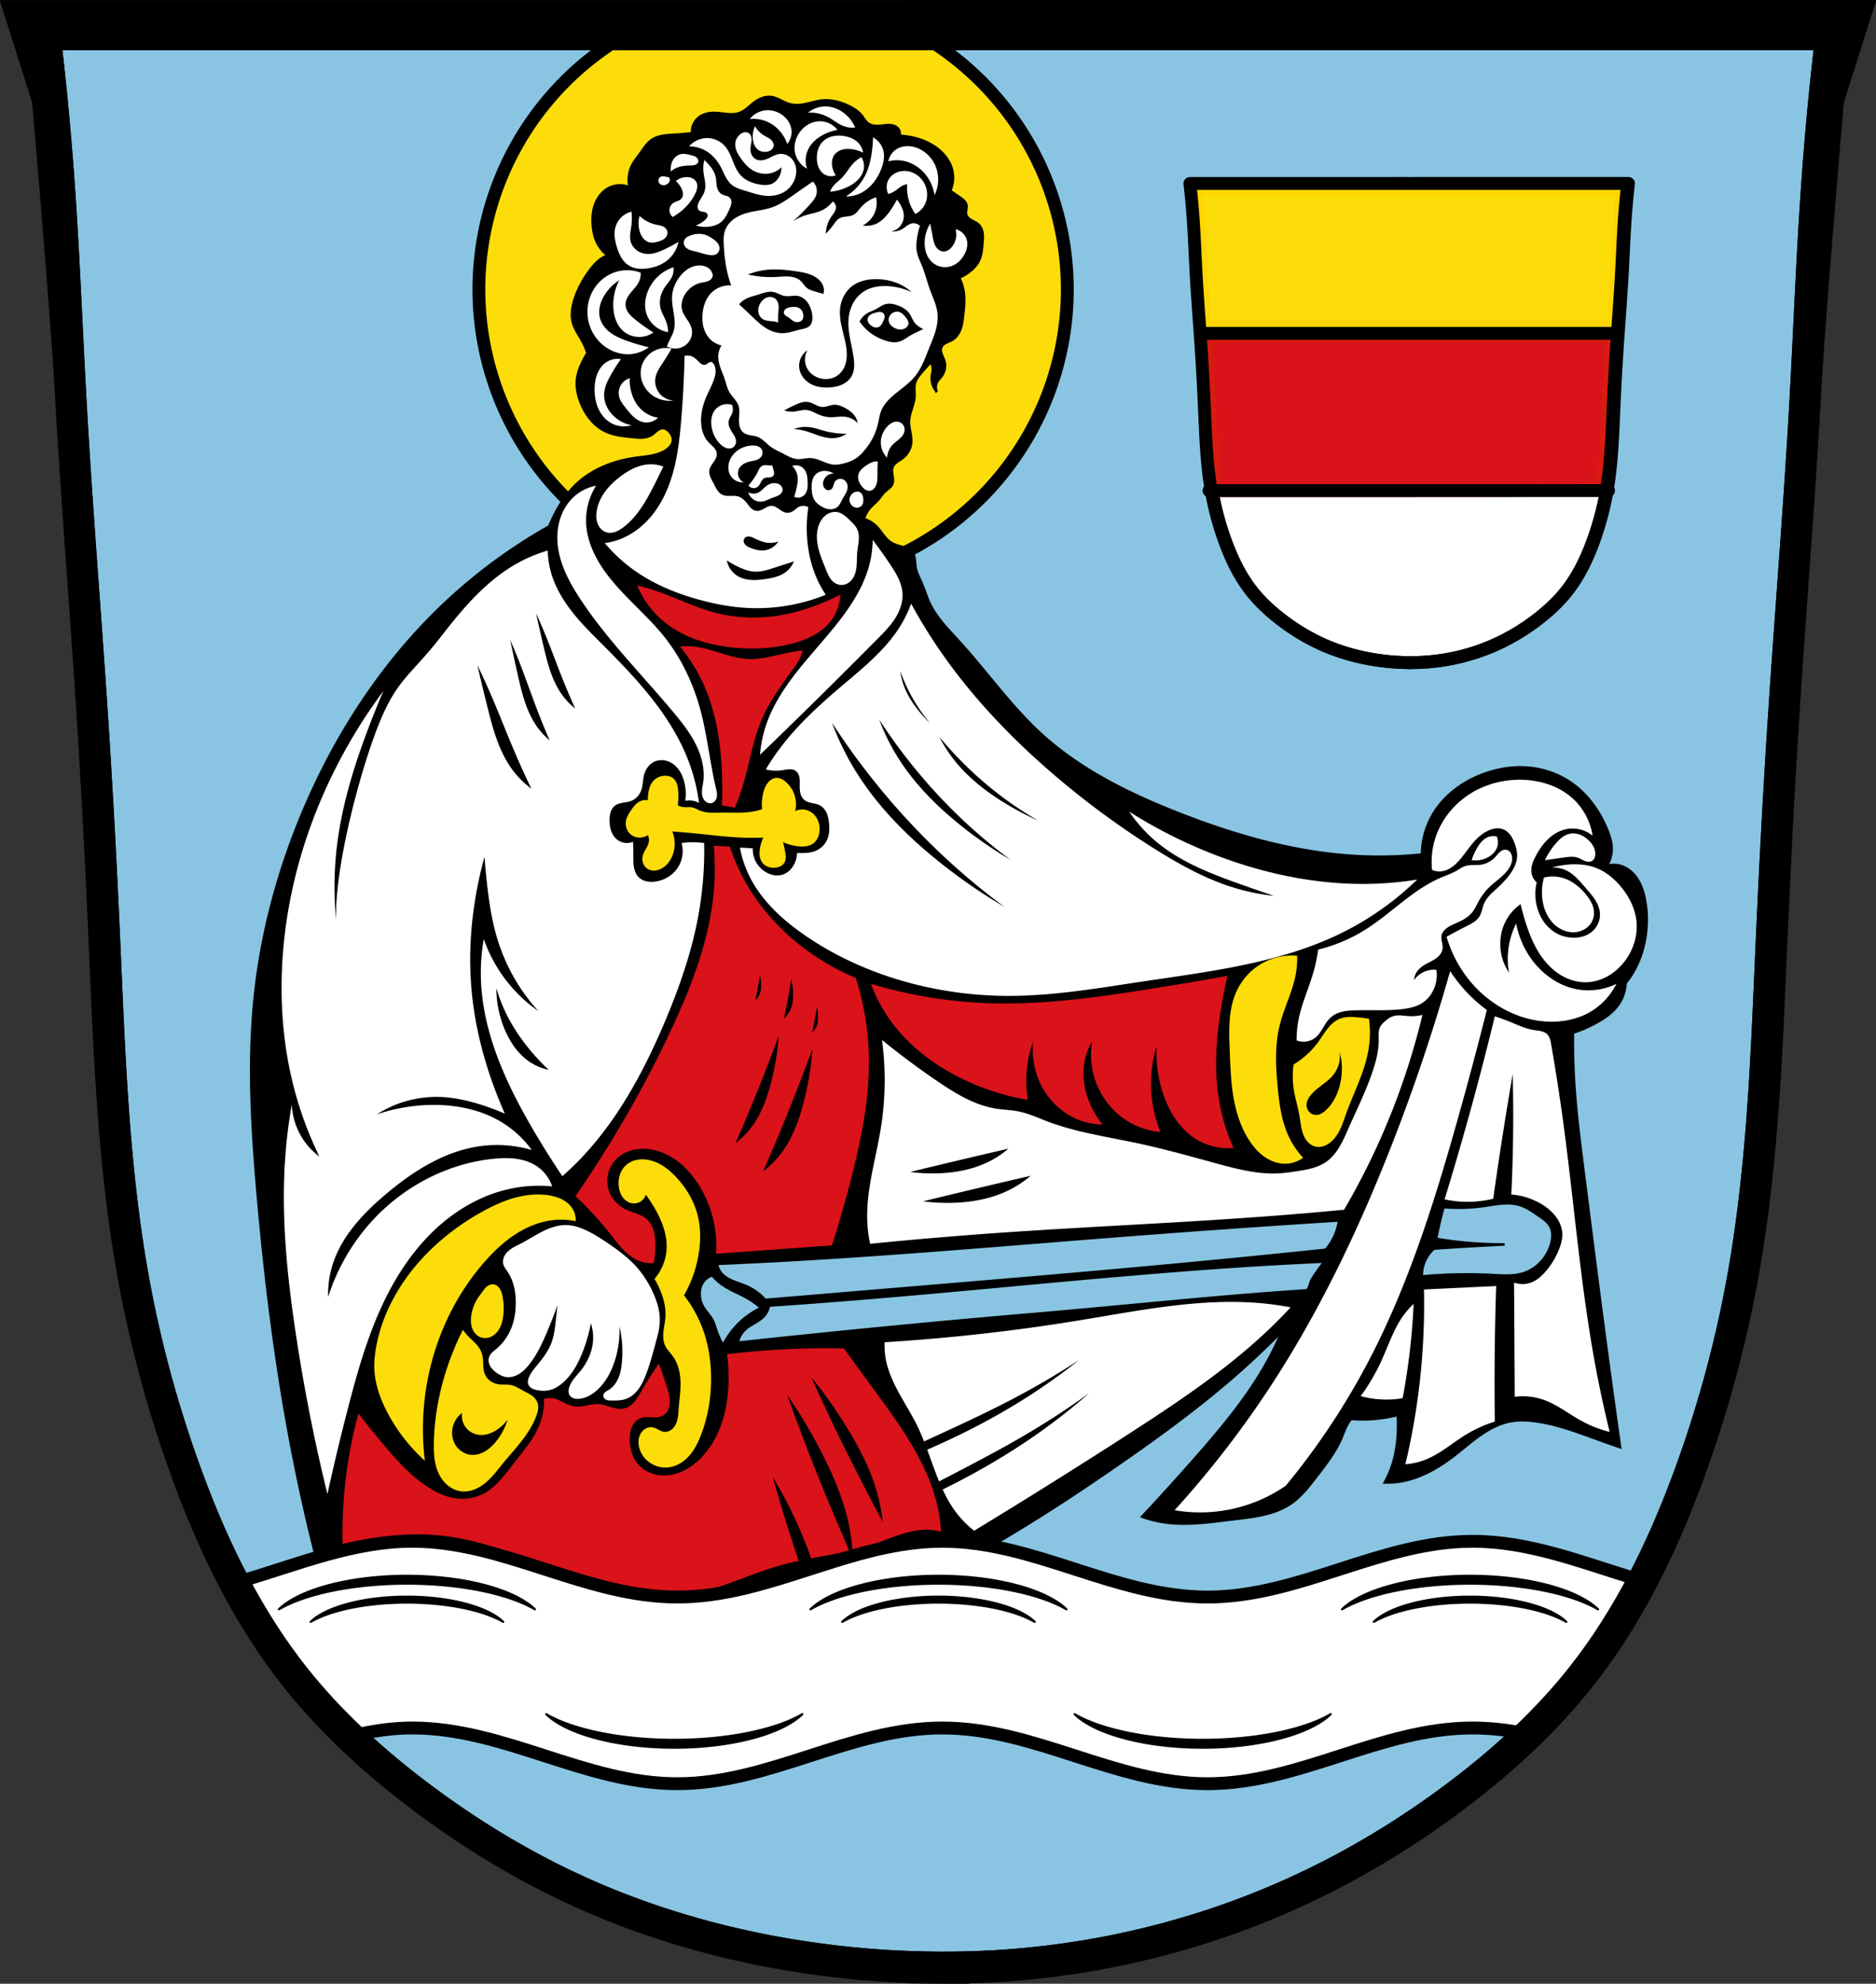 <svg xmlns="http://www.w3.org/2000/svg" width="730.832" height="772.542"><rect width="100%" height="100%" fill="#333333" stroke="none"/><path style="fill:none;stroke:#000;stroke-width:20;stroke-linecap:butt;stroke-linejoin:miter;stroke-miterlimit:4;stroke-dasharray:none;stroke-opacity:1" d="M350.758 10v.041H2l8.871 27.965s7.224 83.544 8.873 113.314c2.22 40.087 5.489 80.109 8.12 120.17 1.953 29.752 3.553 59.527 4.87 89.315 1.994 45.08 3.356 90.375 11.368 134.783 4.48 24.837 11.03 49.295 19.486 73.074 10.242 28.803 23.436 56.86 42.275 80.934 13.56 17.328 29.874 32.367 47.356 45.73 20.005 15.292 41.651 28.49 64.64 38.764 24.325 10.871 50.081 18.44 76.323 23.05a358.095 358.095 0 0 0 58.045 5.358v.01c.347.005.694-.002 1.04.002.938.007 1.875.031 2.813.031v-.025a327.287 327.287 0 0 0 57.316-4.924c26.352-4.636 52.14-12.524 76.522-23.543 22.944-10.369 44.62-23.494 64.64-38.764 17.497-13.344 33.8-28.399 47.356-45.732 18.832-24.08 32.03-52.13 42.273-80.932 8.458-23.778 15.007-48.239 19.487-73.076 8.01-44.408 9.375-89.703 11.369-134.783 1.317-29.787 2.918-59.562 4.871-89.315 2.63-40.061 5.899-80.081 8.12-120.167 1.648-29.771 8.87-113.315 8.87-113.315L705.777 10H350.758z" transform="translate(11.527)"/><path style="fill:#89c5e3;fill-opacity:1;stroke:#000;stroke-width:5;stroke-linecap:round;stroke-linejoin:round;stroke-miterlimit:4;stroke-dasharray:none;stroke-opacity:1" d="M360.905 279.958v.04H20.147a1207.302 1207.302 0 0 1 4.871 51.48c2.153 29.46 3.225 58.987 4.874 88.48 2.22 39.711 5.488 79.359 8.119 119.046 1.953 29.474 3.554 58.97 4.87 88.48 1.994 44.659 3.356 89.53 11.368 133.523 4.48 24.605 11.03 48.834 19.486 72.391 10.242 28.534 23.436 56.328 42.276 80.177 13.56 17.167 29.874 32.065 47.355 45.303 20.006 15.15 41.652 28.223 64.64 38.401 24.325 10.77 50.082 18.267 76.323 22.836a361.378 361.378 0 0 0 58.045 5.307v.01h1.041c.938.01 1.875.031 2.812.031v-.025a330.23 330.23 0 0 0 57.317-4.878c26.352-4.592 52.139-12.407 76.521-23.323 22.945-10.271 44.621-23.274 64.641-38.4 17.496-13.22 33.8-28.134 47.355-45.306 18.832-23.855 32.03-51.643 42.274-80.175 8.457-23.556 15.006-47.788 19.486-72.393 8.01-43.993 9.376-88.864 11.37-133.523 1.317-29.509 2.917-59.006 4.87-88.48 2.63-39.687 5.9-79.333 8.12-119.044 1.648-29.493 2.718-59.02 4.87-88.48a1207.308 1207.308 0 0 1 4.874-51.48h-347.02z" transform="translate(1.38 -262.921)"/><path d="M548.306 520.967c-5.142 0-10.284-.45-15.349-1.34-6.506-1.143-12.893-3.02-18.924-5.715-5.7-2.548-11.068-5.82-16.029-9.612-4.334-3.313-8.38-7.042-11.742-11.34-4.671-5.969-7.942-12.925-10.482-20.067a115.127 115.127 0 0 1-4.832-18.12c-1.986-11.01-2.324-22.242-2.819-33.42-.326-7.386-.723-14.77-1.208-22.147-.652-9.933-1.462-19.857-2.013-29.796-.409-7.382-.674-14.773-1.208-22.146-.311-4.303-.714-8.6-1.208-12.886h84.559" style="fill:#fff;fill-opacity:1;stroke:#000;stroke-width:5;stroke-linecap:round;stroke-linejoin:round;stroke-miterlimit:3.85;stroke-dasharray:none;stroke-opacity:1" transform="translate(1.38 -262.921)"/><path d="M547.35 520.958c5.08.07 10.165-.338 15.168-1.218a79.622 79.622 0 0 0 18.974-5.838c5.689-2.571 11.064-5.826 16.028-9.612 4.338-3.309 8.38-7.042 11.742-11.34 4.67-5.97 7.942-12.926 10.482-20.067a115.05 115.05 0 0 0 4.832-18.12c1.986-11.011 2.324-22.243 2.819-33.42.326-7.387.723-14.77 1.208-22.147.652-9.933 1.462-19.857 2.013-29.797.409-7.381.674-14.772 1.208-22.146.311-4.303.714-8.599 1.208-12.885H548.474" style="fill:#fff;fill-opacity:1;stroke:#000;stroke-width:5;stroke-linecap:round;stroke-linejoin:round;stroke-miterlimit:3.85;stroke-dasharray:none;stroke-opacity:1" transform="translate(1.38 -262.921)"/><path d="M471.85 448.506c-.406-3.03-.85-6.928-.985-8.66-.227-2.895-2.465-44.243-2.465-45.542 0-.458 15.604-.57 79.224-.57h79.224l-.271 3.037c-.149 1.67-.576 8.806-.95 15.858-1.366 25.804-1.602 29.412-2.276 34.786-.378 3.013-.772 5.73-.876 6.04-.15.447-15.56.562-75.039.562h-74.85z" style="fill:#da121a;fill-opacity:1;stroke:#d81b0f;stroke-width:5;stroke-linecap:round;stroke-linejoin:round;stroke-miterlimit:3.85;stroke-dasharray:none;stroke-opacity:1" transform="translate(1.38 -262.921)"/><path d="M467.934 388.898c-.002-.68-.293-5.286-.647-10.235-.354-4.949-.861-13.249-1.127-18.445-.497-9.704-1.213-19.398-1.652-22.381l-.248-1.687h166.35l-.349 3.486c-.192 1.918-.75 10.269-1.24 18.558s-1.138 18.866-1.44 23.506l-.548 8.435H467.938l-.003-1.237v0z" style="fill:#fcdd09;fill-opacity:1;fill-rule:nonzero;stroke:#fed500;stroke-width:5;stroke-linecap:round;stroke-linejoin:round;stroke-miterlimit:3.85;stroke-dasharray:none;stroke-opacity:1" transform="translate(1.38 -262.921)"/><path transform="translate(11.527)" d="M532 71.451v.012h-79.982c.493 4.286.897 8.582 1.209 12.885.533 7.374.798 14.764 1.207 22.146.55 9.94 1.361 19.863 2.013 29.797.485 7.377.88 14.76 1.207 22.147.495 11.178.834 22.408 2.82 33.42a115.115 115.115 0 0 0 4.83 18.119c2.54 7.141 5.812 14.099 10.483 20.068 3.363 4.297 7.408 8.026 11.742 11.34 4.96 3.792 10.33 7.063 16.03 9.611 6.031 2.696 12.417 4.571 18.923 5.715a88.8 88.8 0 0 0 14.393 1.318v.014c.138.002.276-.005.414-.004.181.001.362.012.543.012v-.018a81.17 81.17 0 0 0 14.211-1.209 79.628 79.628 0 0 0 18.975-5.838c5.689-2.57 11.063-5.827 16.027-9.613 4.338-3.309 8.381-7.04 11.742-11.338 4.67-5.97 7.942-12.927 10.483-20.068a115.045 115.045 0 0 0 4.832-18.12c1.986-11.01 2.324-22.243 2.818-33.421.327-7.386.725-14.77 1.209-22.147.652-9.933 1.461-19.857 2.012-29.797.408-7.382.675-14.77 1.209-22.144.311-4.303.713-8.601 1.207-12.887h-42.682z" style="fill:none;stroke:#000;stroke-width:5;stroke-linecap:round;stroke-linejoin:round;stroke-miterlimit:3.85;stroke-dasharray:none;stroke-opacity:1"/><path d="M469.607 453.978h155.657M466.907 392.75h161.056" style="fill:none;stroke:#000;stroke-width:5;stroke-linecap:round;stroke-linejoin:round;stroke-miterlimit:3.85;stroke-dasharray:none;stroke-opacity:1" transform="translate(1.38 -262.921)"/><path style="fill:#fcdd09;fill-opacity:1;fill-rule:evenodd;stroke:#000;stroke-width:5;stroke-linecap:round;stroke-linejoin:round;stroke-miterlimit:4;stroke-dasharray:none;stroke-opacity:1;paint-order:fill markers stroke" d="M360.906 279.957v.042H236.67a114.62 114.62 0 0 0-51.492 95.592 114.62 114.62 0 0 0 114.62 114.62 114.62 114.62 0 0 0 114.619-114.62 114.62 114.62 0 0 0-51.588-95.634h-1.924z" transform="translate(1.38 -262.921)"/><path style="fill:none;fill-opacity:1;stroke:#000;stroke-width:5;stroke-linecap:round;stroke-linejoin:round;stroke-miterlimit:4;stroke-dasharray:none;stroke-opacity:1" d="M360.905 279.958v.04H20.147a1207.302 1207.302 0 0 1 4.871 51.48c2.153 29.46 3.225 58.987 4.874 88.48 2.22 39.711 5.488 79.359 8.119 119.046 1.953 29.474 3.554 58.97 4.87 88.48 1.994 44.659 3.356 89.53 11.368 133.523 4.48 24.605 11.03 48.834 19.486 72.391 10.242 28.534 23.436 56.328 42.276 80.177 13.56 17.167 29.874 32.065 47.355 45.303 20.006 15.15 41.652 28.223 64.64 38.401 24.325 10.77 50.082 18.267 76.323 22.836a361.378 361.378 0 0 0 58.045 5.307v.01h1.041c.938.01 1.875.031 2.812.031v-.025a330.23 330.23 0 0 0 57.317-4.878c26.352-4.592 52.139-12.407 76.521-23.323 22.945-10.271 44.621-23.274 64.641-38.4 17.496-13.22 33.8-28.134 47.355-45.306 18.832-23.855 32.03-51.643 42.274-80.175 8.457-23.556 15.006-47.788 19.486-72.393 8.01-43.993 9.376-88.864 11.37-133.523 1.317-29.509 2.917-59.006 4.87-88.48 2.63-39.687 5.9-79.333 8.12-119.044 1.648-29.493 2.718-59.02 4.87-88.48a1207.308 1207.308 0 0 1 4.874-51.48h-347.02z" transform="translate(1.38 -262.921)"/><path style="fill:#000;stroke:#000;stroke-width:1px;stroke-linecap:butt;stroke-linejoin:miter;stroke-opacity:1" d="M298.082 300.675a8.11 8.11 0 0 0-2.686.537c-1.144.431-2.197 1.081-3.166 1.826-1.766 1.358-3.332 3.074-5.414 3.866-1.58.6-3.32.61-5.004.459-1.683-.152-3.357-.458-5.047-.46-2.055-.001-4.172.485-5.799 1.741a7.062 7.062 0 0 0-2.144 2.746 7.065 7.065 0 0 0-.563 3.44c-2.314.248-4.635.442-6.959.58-1.542.091-3.091.16-4.611.441-1.52.282-3.02.789-4.28 1.686-1.796 1.28-2.96 3.238-4.253 5.025-1.06 1.464-2.239 2.852-3.092 4.445a12.798 12.798 0 0 0-1.16 8.893 9.481 9.481 0 0 0-7.54 0c-2.695 1.187-4.715 3.632-5.784 6.377-1.07 2.744-1.256 5.769-.98 8.7.199 2.127.642 4.251 1.546 6.186a13.845 13.845 0 0 0 4.252 5.22c-.813.299-1.593.689-2.32 1.16-1.847 1.193-3.32 2.878-4.639 4.638-2.464 3.29-4.477 6.934-5.799 10.826-1.04 3.062-1.647 6.4-.808 9.524.747 2.781 2.562 5.13 3.902 7.68a24.104 24.104 0 0 1 1.738 4.253 36.221 36.221 0 0 0-1.931 3.479c-1.038 2.137-1.873 4.403-2.127 6.765-.355 3.291.434 6.625 1.74 9.666 1.82 4.24 4.783 8.142 8.89 10.245 3.431 1.756 7.377 2.143 11.213 2.513 1.256.121 2.518.244 3.776.15 1.257-.093 2.522-.415 3.57-1.117.674-.45 1.237-1.045 1.871-1.55.634-.506 1.378-.934 2.188-.963.52-.02 1.037.13 1.494.379.457.248.858.593 1.213.974.483.52.89 1.115 1.142 1.778.253.662.346 1.392.21 2.088-.158.802-.609 1.522-1.159 2.126-.945 1.04-2.183 1.782-3.48 2.32-3.103 1.29-6.532 1.471-9.86 1.932-8.36 1.159-16.629 4.304-22.808 10.053-3.528 3.282-6.288 7.32-8.506 11.598a60.176 60.176 0 0 0-2.319 5.025 208.547 208.547 0 0 0-41.753 30.93c-22.528 21.524-40.054 48.018-52.579 76.547-10.712 24.4-17.858 50.417-20.49 76.935-2.46 24.79-.987 49.797 1.158 74.616 3.037 35.134 7.418 70.183 14.305 104.77a732.482 732.482 0 0 0 14.691 60.31l175.52 11.984a583.368 583.368 0 0 0 89.5-43.879c14.844-8.926 29.282-18.512 43.492-28.416 14.565-10.152 28.914-20.658 42.334-32.281a325.81 325.81 0 0 0 19.33-18.17 124.798 124.798 0 0 1-6.572 13.338c-7.478 13.138-17.27 24.795-27.256 36.146a1019.958 1019.958 0 0 1-20.683 22.81 42.886 42.886 0 0 0 7.152 1.934c9.43 1.691 19.098.186 28.61-.966 3.858-.468 7.733-.878 11.52-1.75 3.788-.873 7.51-2.227 10.708-4.436 3.954-2.732 6.926-6.632 9.86-10.44 3.708-4.814 7.51-9.665 9.857-15.27.792-1.893 1.42-3.872 2.513-5.606a11.95 11.95 0 0 1 1.16-1.545 55.779 55.779 0 0 0 18.17-1.547 60.363 60.363 0 0 1 0 8.312c-.202 2.932-.62 5.852-1.353 8.698a40.114 40.114 0 0 1-3.672 9.279c1.548.052 3.1-.013 4.639-.193 8.117-.952 15.548-5.085 22.037-10.053 3.457-2.648 6.718-5.554 10.279-8.06 3.56-2.508 7.485-4.632 11.758-5.471 3.43-.674 6.977-.5 10.437 0 8.734 1.26 17.024 4.54 25.323 7.539 2.376.858 4.76 1.697 7.152 2.513a5212.416 5212.416 0 0 1-7.54-55.285c-2.234-17.07-4.384-34.149-6.571-51.224-1.573-12.277-3.166-24.565-3.866-36.922a256.38 256.38 0 0 1-.386-17.977 52.609 52.609 0 0 0 9.666-4.252c3.01-1.704 5.907-3.761 7.923-6.572a15.623 15.623 0 0 0 2.9-8.506 32.815 32.815 0 0 0 1.741-2.32c2.957-4.33 4.845-9.343 5.799-14.498.955-5.162.986-10.5 0-15.657-.515-2.694-1.322-5.37-2.758-7.707-1.436-2.337-3.55-4.324-6.135-5.244a9.916 9.916 0 0 0-5.992-.193c1.183-1.839 1.86-4 1.934-6.186.097-2.866-.816-5.671-1.934-8.312-2.92-6.9-7.423-13.252-13.531-17.592-5.029-3.572-11.054-5.696-17.203-6.185-5.618-.448-11.308.451-16.625 2.32-8.533 2.999-16.308 8.71-20.684 16.625a31.13 31.13 0 0 0-3.865 14.883c-8.728.91-17.53 1.105-26.29.58-23.732-1.423-46.888-8.1-69.009-16.817-19.152-7.546-37.973-16.838-53.158-30.736-11.826-10.824-21.09-24.11-31.895-35.953-4.292-4.705-8.914-9.304-11.6-15.078-1.11-2.388-1.861-4.926-2.898-7.346-.95-2.219-2.152-4.38-2.513-6.766-.14-.923-.15-1.86-.268-2.787-.118-.926-.355-1.862-.892-2.625-.67-.95-1.742-1.54-2.838-1.925-1.097-.386-2.249-.598-3.348-.975-1.041-.357-2.034-.863-2.898-1.545-1.942-1.532-3.112-3.833-4.834-5.607a12.049 12.049 0 0 0-5.026-3.092 11.172 11.172 0 0 1 2.32-4.252c1.021-1.167 2.276-2.112 3.286-3.287.866-1.009 1.546-2.181 2.513-3.094.502-.473 1.072-.867 1.598-1.313.526-.445 1.019-.957 1.303-1.585.235-.522.315-1.102.31-1.674-.005-.572-.093-1.14-.183-1.705-.091-.565-.184-1.132-.2-1.704-.015-.571.05-1.153.266-1.683.315-.773.93-1.387 1.598-1.887s1.402-.906 2.074-1.4c1.818-1.338 3.151-3.372 3.478-5.606.222-1.509-.007-3.045-.273-4.547-.266-1.501-.57-3.013-.498-4.537.075-1.589.558-3.129 1.043-4.644.485-1.516.98-3.047 1.082-4.635.117-1.807-.276-3.663.193-5.412.417-1.55 1.466-2.844 2.514-4.06a111.189 111.189 0 0 1 3.672-4.06c.505.806.777 1.757.773 2.708-.004.976-.29 1.927-.386 2.898-.2 2 .443 4.07 1.74 5.606a4.423 4.423 0 0 1 .387-3.672c.426-.708 1.043-1.28 1.546-1.934a7.06 7.06 0 0 0 1.338-2.953 6.612 6.612 0 0 0-.177-3.232c-.277-.873-.738-1.676-1.05-2.537a5.052 5.052 0 0 1-.308-1.336 2.942 2.942 0 0 1 .197-1.346c.17-.405.446-.76.774-1.053a5.155 5.155 0 0 1 1.096-.724c.782-.4 1.627-.675 2.382-1.123 1.546-.917 2.604-2.505 3.22-4.194.614-1.689.83-3.491 1.032-5.277.35-3.084.668-6.213.194-9.28a18.167 18.167 0 0 0-1.739-5.412c.865-.397 1.704-.85 2.512-1.353 2.158-1.343 4.137-3.114 5.22-5.412.988-2.092 1.167-4.46 1.352-6.766.102-1.26.21-2.533.036-3.785-.175-1.252-.66-2.5-1.58-3.367-.789-.742-1.825-1.149-2.764-1.688-.47-.27-.922-.577-1.295-.968-.373-.392-.667-.873-.775-1.403-.111-.54-.027-1.1.066-1.644.093-.544.197-1.096.127-1.643-.093-.726-.49-1.387-.992-1.92-.503-.532-1.11-.95-1.713-1.365a979.598 979.598 0 0 0-3.674-2.514c1.21-2.71 1.42-5.853.58-8.699-1.008-3.415-3.452-6.285-6.379-8.312-2.335-1.618-4.987-2.75-7.732-3.479a29.653 29.653 0 0 0-6.38-.967 2.5 2.5 0 0 0 .194-1.547 2.82 2.82 0 0 0-.812-1.453 3.804 3.804 0 0 0-1.444-.855c-1.068-.36-2.227-.314-3.35-.203-1.159.114-2.319.293-3.484.254-1.164-.04-2.357-.317-3.28-1.028-.986-.758-1.562-1.916-2.321-2.9-1.335-1.73-3.246-2.925-5.219-3.865-3.13-1.491-6.599-2.438-10.05-2.127-3.012.27-5.881 1.479-8.893 1.74-1.427.124-2.882.03-4.252-.387-1.196-.363-2.303-.963-3.426-1.51-1.124-.546-2.293-1.05-3.533-1.197a6.682 6.682 0 0 0-.914-.043zm287.49 430.844c1.812-.017 3.626.176 5.346.732 2.639.855 4.925 2.518 7.21 4.09.867.597 1.744 1.184 2.538 1.875.793.691 1.508 1.492 1.984 2.43.847 1.67.875 3.649.537 5.49-.418 2.279-1.369 4.448-2.691 6.35-1.993 2.865-4.87 5.14-8.18 6.244-3.844 1.282-8.008.963-12.055.754a196.008 196.008 0 0 0-27.771.537 14.183 14.183 0 0 1 1.508-6.674c.799-1.586 1.9-3.018 3.228-4.197a1528.026 1528.026 0 0 1 27.555-1.615 152.19 152.19 0 0 1-26.694-2.153 139.513 139.513 0 0 1 2.907-12.377 70.595 70.595 0 0 0 15.607-.431c2.387-.333 4.76-.788 7.162-.973.6-.046 1.205-.076 1.809-.082zm-65.28 6.666a22.062 22.062 0 0 1-5.205 11.453 4948.652 4948.652 0 0 1-43.994 4.426c-41.532 3.99-83.111 7.456-124.69 10.933-16.573 1.387-33.147 2.774-49.72 4.165a20.398 20.398 0 0 0-7.03-5.208c-1.895-.847-3.911-1.399-5.814-2.232-1.902-.833-3.74-2.003-4.857-3.754a7.035 7.035 0 0 1-1.041-2.863 2037.66 2037.66 0 0 0 26.55-1.303c44.742-2.486 89.386-6.445 134.063-9.89 27.233-2.1 54.48-4.01 81.739-5.727zm-5.775 16.047c-1.654 2.406-3.54 4.672-4.947 7.23-.693 1.26-.5 2.184-1.702 3.962-34.656 2.25-71.2 6.216-105.804 9.167a5142.093 5142.093 0 0 0-116.07 11.227 9.872 9.872 0 0 1 3.045-5.328c1.102-.993 2.412-1.72 3.69-2.473 1.277-.754 2.552-1.557 3.54-2.664a7.944 7.944 0 0 0 1.902-3.996 2659.024 2659.024 0 0 0 35.582-2.664c55.063-4.494 109.998-10.704 165.163-13.7 5.2-.282 10.399-.536 15.601-.761zM276.12 759.53a18.19 18.19 0 0 0 2.863 2.863c3.345 2.67 7.507 4.073 11.193 6.248a30.204 30.204 0 0 1 4.946 3.643 31.861 31.861 0 0 0-8.59 5.988 31.862 31.862 0 0 0-6.248 8.59 31.747 31.747 0 0 1-2.604-5.727c-.477-1.406-.859-2.855-1.56-4.164-1.002-1.87-2.604-3.359-3.645-5.207a10.182 10.182 0 0 1-1.303-4.945c-.003-1.448.317-2.914 1.043-4.166a6.983 6.983 0 0 1 3.905-3.123z" transform="translate(1.38 -262.921)"/><path style="fill:#fcdd09;stroke:none;stroke-width:1px;stroke-linecap:butt;stroke-linejoin:miter;stroke-opacity:1;fill-opacity:1" d="M258.93 302.105c-1.767.063-3.511.882-4.625 2.254-.799.984-1.258 2.205-1.541 3.44a14.482 14.482 0 0 0-.356 3.795 5.37 5.37 0 0 0-3.084.472c-1.529.738-2.608 2.15-3.556 3.559-.836 1.241-1.633 2.559-1.899 4.031a5.832 5.832 0 0 0 .32 3.213 5.324 5.324 0 0 0 2.051 2.48 5.507 5.507 0 0 0 2.848.83 5.983 5.983 0 0 0 3.32-.949c.373.81.498 1.73.356 2.61-.16.983-.638 1.882-1.127 2.75-.49.867-1.001 1.74-1.244 2.705a4.906 4.906 0 0 0 .173 2.98 4.384 4.384 0 0 0 1.96 2.237c.701.38 1.508.548 2.306.531a6.193 6.193 0 0 0 2.318-.531c2.101-.91 3.69-2.773 4.625-4.862 1.38-3.08 1.424-6.731.12-9.843 3.205.233 6.407.51 9.605.83 5.805.58 11.602 1.307 17.432 1.543 2.805.113 5.615.113 8.42 0a16.18 16.18 0 0 0-1.305 4.267c-.161 1.01-.225 2.045-.063 3.055.163 1.01.566 1.998 1.25 2.758.554.614 1.28 1.062 2.06 1.332.783.27 1.62.366 2.446.328.736-.034 1.474-.173 2.143-.48.67-.308 1.268-.79 1.652-1.419.37-.605.529-1.323.553-2.033.024-.71-.08-1.417-.197-2.117a47.677 47.677 0 0 0-.83-3.914 18.59 18.59 0 0 0 6.285 1.66c.922.076 1.856.084 2.77-.068.912-.153 1.806-.47 2.566-.998.858-.598 1.521-1.455 1.95-2.408.43-.954.632-2.002.659-3.047.05-1.954-.531-3.951-1.78-5.455-1.064-1.284-2.613-2.176-4.269-2.371a6.171 6.171 0 0 0-3.437.591 11.717 11.717 0 0 0-.713-7.351 11.728 11.728 0 0 0-2.846-3.914c-.526-.475-1.099-.905-1.738-1.211-.64-.307-1.349-.486-2.057-.45a4.034 4.034 0 0 0-1.857.592 5.643 5.643 0 0 0-1.463 1.307c-1.01 1.252-1.559 2.814-1.897 4.387a19.672 19.672 0 0 0-.357 5.93 25.06 25.06 0 0 1-3.912.949c-3.989.633-8.058.294-12.096.355-2.803.043-5.718.26-8.3-.83-.95-.4-1.84-.973-2.848-1.186-1.125-.237-2.294-.006-3.438-.119a5.75 5.75 0 0 1-2.254-.71c.281-2.002.322-4.038.12-6.05-.076-.748-.186-1.498-.419-2.214-.232-.716-.596-1.4-1.125-1.936a4.302 4.302 0 0 0-1.697-1.037 5.615 5.615 0 0 0-1.978-.268zm244.257 69.999c-5.032.03-10.052 1.699-14.076 4.726-3.196 2.405-5.76 5.633-7.42 9.274-3.235 7.1-2.931 15.234-2.628 23.03.237 6.124.44 12.273 1.484 18.311 1.044 6.039 2.97 12.01 6.4 17.088 1.538 2.276 3.386 4.372 5.633 5.951 2.247 1.58 4.915 2.624 7.66 2.705a12.01 12.01 0 0 0 7.42-2.318 31.986 31.986 0 0 1-5.564-8.193c-2.788-5.909-3.696-12.51-4.328-19.012-.793-8.147-1.198-16.478.771-24.424 1.64-6.617 4.885-12.783 6.184-19.476a34.59 34.59 0 0 0 .619-7.575 22.888 22.888 0 0 0-2.154-.087zm22.465 23.93c-1.297.043-2.575.244-3.771.736-1.883.773-3.42 2.218-4.69 3.81-1.269 1.592-2.31 3.35-3.504 5a33.343 33.343 0 0 1-9.738 8.965 32.75 32.75 0 0 0 0 9.275c.53 3.703 1.694 7.288 2.32 10.975.493 2.901.686 5.957 2.165 8.502.806 1.388 2.028 2.594 3.554 3.092 1.078.351 2.26.333 3.354.035 1.094-.298 2.103-.869 2.984-1.582 1.645-1.331 2.842-3.142 3.754-5.051.912-1.91 1.558-3.933 2.274-5.924 3.032-8.436 7.375-16.5 8.81-25.35.63-3.88.683-7.852.156-11.747a54.99 54.99 0 0 0-4.638-.62 31.295 31.295 0 0 0-1.729-.113 19.064 19.064 0 0 0-1.3-.004zm-3.771 13.411a26.169 26.169 0 0 1-.463 14.994c-1.069 3.186-2.811 6.217-5.41 8.346-.813.666-1.742 1.254-2.783 1.393a3.715 3.715 0 0 1-2.75-.764 3.9 3.9 0 0 1-1.424-2.482c-.127-.875.045-1.779.396-2.59.351-.812.875-1.54 1.46-2.203 2.56-2.912 6.29-4.655 8.656-7.729a11.96 11.96 0 0 0 2.318-8.965zM250.229 451.48c-.77 0-1.538.077-2.29.24-1.503.328-2.94 1.014-4.08 2.048-1.099.996-1.906 2.299-2.373 3.707-.466 1.408-.598 2.918-.453 4.394.157 1.592.65 3.18 1.615 4.455a6.187 6.187 0 0 0 1.77 1.598c.689.407 1.47.666 2.268.72a4.819 4.819 0 0 0 3.04-.833 4.82 4.82 0 0 0 1.858-2.55 55.998 55.998 0 0 1 3.58 5.466c2.742 4.77 4.808 10.142 4.522 15.636a19.538 19.538 0 0 1-4.711 11.682 35.292 35.292 0 0 1 2.261 4.521c1.37 3.313 2.234 6.894 1.98 10.47-.13 1.856-.56 3.68-.753 5.532-.194 1.852-.136 3.79.656 5.475.729 1.55 2.015 2.755 3.016 4.145 1.319 1.832 2.14 3.992 2.57 6.209.43 2.216.48 4.492.352 6.746-.14 2.447-.488 4.879-.668 7.324-.15 2.038-.196 4.147-1.045 6.006-.425.93-1.055 1.78-1.89 2.367-.837.587-1.89.894-2.9.738-.74-.114-1.422-.463-2.083-.816-.661-.354-1.328-.722-2.06-.88a4.137 4.137 0 0 0-2.388.222 4.853 4.853 0 0 0-1.93 1.437c-1.026 1.254-1.426 2.94-1.335 4.559.102 1.83.798 3.609 1.883 5.088 1.947 2.654 5.186 4.32 8.478 4.332 1.83.007 3.652-.473 5.276-1.319 2.153-1.12 3.943-2.861 5.347-4.842 1.404-1.98 2.44-4.198 3.319-6.46 2.785-7.176 4.034-14.913 3.957-22.61-.056-5.544-.796-11.099-2.45-16.39a48.83 48.83 0 0 0-8.101-15.45 47.822 47.822 0 0 0 5.84-16.955c.72-5.016.627-10.196-.752-15.072-1.454-5.136-4.308-9.82-7.914-13.754-3.008-3.282-6.738-6.162-11.116-6.97a12.628 12.628 0 0 0-2.296-.216zm-41.13 13.7c-2.974.046-5.948.54-8.816 1.347-4.37 1.231-8.51 3.176-12.48 5.38-8.537 4.736-16.401 10.719-23.055 17.863-9.19 9.866-16.07 22.13-18.322 35.423-.419 2.471-.679 4.976-.612 7.48.169 6.271 2.382 12.337 5.344 17.866a67.912 67.912 0 0 0 14.354 18.322 102.139 102.139 0 0 1 2.748-38.783c3.837-14.262 10.846-27.7 20.611-38.781 3.556-4.035 7.496-7.777 12.018-10.69 4.521-2.912 9.654-4.98 15.007-5.496a28.07 28.07 0 0 1 8.399.46 8.607 8.607 0 0 0-1.375-5.04c-.98-1.505-2.423-2.673-4.025-3.484-1.603-.811-3.36-1.279-5.135-1.555a26.964 26.964 0 0 0-3.385-.305 29.31 29.31 0 0 0-1.275-.007zm-17.173 34.972a3.134 3.134 0 0 0-1.422.334 4.658 4.658 0 0 0-1.19.86c-.704.685-1.234 1.526-1.816 2.318-.301.41-.618.808-.916 1.22-1.466 2.034-2.451 4.406-2.902 6.872-.33 1.8-.371 3.697.244 5.42a6.509 6.509 0 0 0 1.412 2.328c.634.66 1.434 1.166 2.314 1.414a5.141 5.141 0 0 0 2.664.008c.87-.225 1.681-.66 2.375-1.23 1.065-.875 1.851-2.055 2.381-3.327.53-1.271.812-2.634.977-4.002.306-2.54.213-5.13-.305-7.635-.218-1.054-.52-2.114-1.138-2.996a4.013 4.013 0 0 0-1.153-1.115 3.027 3.027 0 0 0-1.525-.469zm-11.604 17.711a113.16 113.16 0 0 0-3.666 8.094c-4.628 11.392-7.385 23.587-7.633 35.88-.047 2.345-.005 4.701.38 7.015.383 2.313 1.117 4.59 2.368 6.574.88 1.395 2.017 2.637 3.372 3.578 1.354.94 2.93 1.575 4.568 1.766 1.688.196 3.414-.08 5.004-.682 1.59-.601 3.05-1.519 4.363-2.598 2.628-2.157 4.665-4.928 6.817-7.56 4.862-5.95 10.557-11.542 13.13-18.782.436-1.225.78-2.526.612-3.816-.14-1.078-.642-2.098-1.375-2.9-1.15-1.258-2.776-1.936-4.274-2.748-1.588-.861-3.118-1.924-4.886-2.291-1.6-.333-3.27-.065-4.887-.305a7.285 7.285 0 0 1-3.2-1.283 6.338 6.338 0 0 1-2.144-2.688c-.461-1.12-.566-2.35-.613-3.56-.048-1.21-.044-2.433-.303-3.616-.319-1.459-1.035-2.818-1.984-3.97-.87-1.057-1.926-1.94-2.9-2.9a25.146 25.146 0 0 1-2.749-3.208zm-.306 32.37a7.501 7.501 0 0 0 1.68 5.955c1.225 1.435 3.012 2.37 4.886 2.595 2.467.297 4.956-.606 7.023-1.984a16.156 16.156 0 0 0 4.122-3.97 24.154 24.154 0 0 1-4.885 9.009c-1.165 1.35-2.494 2.58-4.045 3.459-1.551.88-3.339 1.396-5.117 1.273-2.448-.169-4.751-1.587-6.106-3.633-1.354-2.045-1.766-4.662-1.222-7.054a9.86 9.86 0 0 1 3.664-5.65z"/><path style="fill:#da121a;stroke:none;stroke-width:1px;stroke-linecap:butt;stroke-linejoin:miter;stroke-opacity:1;fill-opacity:1" d="M248.256 228.031a36.115 36.115 0 0 0 10.264 13.967c7.312 6.079 16.8 9.033 26.25 10.096 7.571.852 15.298.571 22.714-1.178 3.204-.756 6.361-1.79 9.252-3.363 2.892-1.573 5.519-3.702 7.409-6.397a17.797 17.797 0 0 0 3.195-9.59 92.012 92.012 0 0 1-6.899 3.198c-5.357 2.218-10.937 3.93-16.658 4.879-8.312 1.376-16.918 1.111-25.072-1.01-8.213-2.137-15.832-6.094-23.893-8.75a78.626 78.626 0 0 0-6.562-1.852zm19.181 23.604c-.842 0-1.684.04-2.523.123a65.766 65.766 0 0 1 9.422 15.312c4.637 10.544 6.425 22.144 6.9 33.653.178 4.316.178 8.64 0 12.957l5.047.841a81.44 81.44 0 0 0 2.862-7.74c2.828-9.039 4.088-18.592 7.908-27.26 3.106-7.048 7.795-13.26 12.283-19.519.59-.822 1.178-1.647 1.684-2.523a15.943 15.943 0 0 0 1.681-4.208 79.12 79.12 0 0 0-6.056 1.01c-4.963 1.027-9.912 2.539-14.977 2.356-7.43-.269-14.306-4.153-21.705-4.88a25.876 25.876 0 0 0-2.526-.122zm10.598 77.754c.441 4.672.541 9.375.299 14.062-1.07 20.715-8.762 40.508-17.654 59.248a449.813 449.813 0 0 1-36.506 63.137 132.503 132.503 0 0 1 13.763 14.96c1.642 2.086 3.228 4.227 5.098 6.11 1.87 1.884 4.057 3.518 6.572 4.364 1.63.548 3.376.752 5.088.597.468-2.563.668-5.174.598-7.78-.045-1.686-.206-3.383-.7-4.997-.493-1.614-1.337-3.148-2.591-4.277-1.15-1.036-2.593-1.69-4.045-2.227-1.452-.537-2.946-.977-4.334-1.664-3.134-1.553-5.623-4.416-6.582-7.78a12.019 12.019 0 0 1-.135-6.037 12.066 12.066 0 0 1 2.828-5.334c1.652-1.803 3.846-3.078 6.196-3.757 2.35-.68 4.848-.779 7.27-.432 3.867.554 7.531 2.235 10.66 4.576 3.128 2.342 5.735 5.33 7.89 8.59 5.324 8.056 7.892 17.899 7.182 27.53l45.183-3.292a478.322 478.322 0 0 0 7.48-26.033c4.001-15.57 7.233-31.506 6.884-47.578a108.403 108.403 0 0 0-5.086-30.52 93.882 93.882 0 0 1-18.254-10.173c-8.544-6.102-16.071-13.675-21.844-22.444a78.649 78.649 0 0 1-8.977-18.55l-6.283-.3zm18.006 50.332c.343 1.414.498 2.853.463 4.289-.03 1.224-.201 2.463-.783 3.611a7.027 7.027 0 0 1-1.52 1.97 121.91 121.91 0 0 0 1.84-9.871zm182.123.314a1537.302 1537.302 0 0 1-31.592 5.328c-20.185 3.188-40.553 5.98-60.978 5.326a182.04 182.04 0 0 1-46.285-7.53 59.87 59.87 0 0 0 7.345 13.958c7.07 9.971 17.116 17.6 28.102 22.96a94.97 94.97 0 0 0 25.715 8.265 43.54 43.54 0 0 1 2.02-22.592 30.395 30.395 0 0 0 3.122 16.898c3.384 6.64 9.4 11.983 16.532 14.143 2.378.72 4.86 1.092 7.345 1.102a34.495 34.495 0 0 1-5.51-9.735c-1.376-3.75-2.094-7.77-1.835-11.756a24.808 24.808 0 0 1 3.304-10.836 31.273 31.273 0 0 0 .37 12.123c1.679 7.301 6.115 13.964 12.304 18.184a29.285 29.285 0 0 0 13.959 4.959 49.654 49.654 0 0 1-3.49-14.326 49.727 49.727 0 0 1 2.021-19.104 49.562 49.562 0 0 0 2.756 19.287c2.31 6.521 6.168 12.713 11.938 16.53a24.018 24.018 0 0 0 15.244 3.857 75.425 75.425 0 0 1-5.51-17.816c-2.11-11.872-1.339-24.092.55-36a194.289 194.289 0 0 1 2.573-13.225zM308.23 381.3c.536 2.208.78 4.455.725 6.697-.046 1.912-.318 3.846-1.226 5.639-.563 1.11-1.367 2.153-2.372 3.08a192.49 192.49 0 0 0 2.873-15.416zm9.983 10.91c.343 1.414.498 2.851.463 4.287-.03 1.225-.201 2.463-.783 3.611-.36.71-.876 1.38-1.52 1.973a121.92 121.92 0 0 0 1.84-9.871zm-14.842 11.182a100.798 100.798 0 0 1-3.258 19.175c-1.45 5.345-3.373 10.633-6.511 15.196a32.616 32.616 0 0 1-7.055 7.416 737.682 737.682 0 0 0 16.824-41.787zm13.127 5.119a114.905 114.905 0 0 1-3.713 21.861c-1.653 6.093-3.848 12.125-7.426 17.326a37.194 37.194 0 0 1-8.043 8.457 841.202 841.202 0 0 0 19.182-47.644zm5.232 116.553a324.772 324.772 0 0 0-38.488 2.29c.563 4.234.728 8.522.492 12.788-.28 5.075-1.134 10.142-2.869 14.92-1.734 4.777-4.37 9.264-7.953 12.869-1.956 1.968-4.196 3.674-6.701 4.869-2.505 1.194-5.28 1.867-8.053 1.771-2.077-.071-4.145-.578-5.988-1.537-1.843-.959-3.458-2.375-4.588-4.119-1.456-2.246-2.071-4.95-2.213-7.623-.096-1.813.023-3.674.707-5.355.342-.841.825-1.63 1.453-2.286a5.637 5.637 0 0 1 2.266-1.459c1.3-.432 2.71-.32 4.078-.246 1.369.075 2.8.096 4.04-.492.927-.44 1.682-1.203 2.187-2.098.504-.894.765-1.915.837-2.939.145-2.048-.444-4.07-1.058-6.03a190.771 190.771 0 0 0-3.197-9.345 153.483 153.483 0 0 0-6.887 10.82c-.808 1.396-1.6 2.816-2.656 4.035-1.056 1.22-2.411 2.242-3.983 2.606-1.677.389-3.433.003-5.08-.5-1.647-.503-3.285-1.127-5.004-1.22-1.446-.08-2.884.221-4.302.513-1.42.292-2.86.577-4.305.469-1.822-.137-3.537-.89-5.164-1.721-.884-.45-1.76-.93-2.705-1.23a7.77 7.77 0 0 0-4.672 0 25.5 25.5 0 0 1-1.746 10.037c-2.214 5.638-6.337 10.27-10.059 15.048-3.338 4.286-6.564 8.921-11.312 11.559a17.911 17.911 0 0 1-9.346 2.213c-4.483-.176-8.759-2.02-12.543-4.428-6.483-4.126-11.74-9.887-16.723-15.738a353.865 353.865 0 0 1-10.574-13.035 180.072 180.072 0 0 0-6.148 51.4c3.803-1.1 7.662-2.003 11.558-2.705 7.618-1.373 15.393-1.975 23.117-1.476 13.154.848 25.914 4.861 38.12 9.837 12.61 5.142 24.954 11.393 38.363 13.772 7.137 1.266 14.487 1.4 21.642.246 13.174-2.125 25.26-8.486 38.12-12.05 2.227-.618 4.48-1.135 6.74-1.62-1.762-5.29-3.493-10.59-5.14-15.918a673.68 673.68 0 0 1-4.964-16.82 178.095 178.095 0 0 1 12.06 24.095 138.505 138.505 0 0 1 2.89 7.659c4.974-.95 9.971-1.808 14.898-2.922-2.115-4.875-4.207-9.76-6.262-14.66-3.874-9.238-7.643-18.52-11.22-27.877a738.202 738.202 0 0 1-6.63-18.037 195.167 195.167 0 0 1 14.91 25.486c3.363 6.897 6.328 14.022 8.218 21.459a79.095 79.095 0 0 1 2.193 13.351c2.769-.654 5.512-1.398 8.21-2.312 6.879-2.328 13.644-5.746 20.905-5.656a22.24 22.24 0 0 1 5.41.736 61.232 61.232 0 0 0-1.228-9.098c-3.627-17.07-14.271-31.674-24.594-45.744a6693.467 6693.467 0 0 1-12.05-16.476c-2.337-.05-4.672-.077-7.009-.077zm-5.593 11.382a178.115 178.115 0 0 1 15.377 22.13c3.549 6.036 6.754 12.307 9.002 18.939a72.144 72.144 0 0 1 3.375 15.19c-2.79-5.231-5.54-10.482-8.25-15.753-4.182-8.13-8.27-16.308-12.19-24.566a673.749 673.749 0 0 1-7.314-15.94z"/><path style="fill:#fff;stroke:none;stroke-width:1px;stroke-linecap:butt;stroke-linejoin:miter;stroke-opacity:1" d="M321.676 41.455a10.775 10.775 0 0 0-6.906 2.426 14.705 14.705 0 0 1 7.787 1.69c2.008 1.07 3.766 2.607 5.879 3.452a10 10 0 0 0 4.7.66 13.978 13.978 0 0 0-3.894-5.288c-2.114-1.774-4.807-2.905-7.566-2.94zm-22.854 1.473a8.678 8.678 0 0 0-.877.07 9.03 9.03 0 0 0-5.877 3.38c2.75-.313 5.595.26 8.008 1.616 1.585.89 2.98 2.107 4.113 3.527a15.191 15.191 0 0 1 2.498 4.555 7.411 7.411 0 0 0 1.618-5.656c-.316-2.313-1.762-4.393-3.674-5.733-1.686-1.18-3.756-1.824-5.809-1.76zm20.635 4.304a9.296 9.296 0 0 0-4.531 1.204c-1.575.884-2.89 2.204-3.83 3.746-1.224 2.009-1.81 4.432-1.469 6.76.415 2.832 2.244 5.422 4.775 6.76a9.983 9.983 0 0 1 .293-7.202c1.166-2.65 3.464-4.676 6.026-6.023a18.723 18.723 0 0 1 5.73-1.91l-.295-.075a8.66 8.66 0 0 0-6.023-3.232 8.472 8.472 0 0 0-.676-.028zm-25.332 1.938a9.624 9.624 0 0 0-.809 5.142c.098.816.304 1.623.674 2.356.37.733.913 1.388 1.604 1.832.922.592 2.08.778 3.16.588.635-.112 1.256-.353 1.75-.768.493-.414.849-1.013.894-1.656.034-.476-.1-.956-.337-1.371a3.78 3.78 0 0 0-.948-1.064c-.748-.594-1.643-.969-2.463-1.46a9.984 9.984 0 0 1-3.525-3.6zm-3.885 2.33c-.18.013-.36.045-.535.092-.699.188-1.31.624-1.812 1.144-.644.667-1.135 1.492-1.348 2.393-.263 1.111-.098 2.293.295 3.365.392 1.073 1.003 2.051 1.65 2.992 1.217 1.77 2.607 3.473 4.412 4.637 2.429 1.565 5.581 2.02 8.301 1.047a8.864 8.864 0 0 0 3.217-2.02 7.464 7.464 0 0 1-1.047 3.963c-.634 1.063-1.559 1.975-2.693 2.469-1.417.616-3.035.543-4.56.299-2.806-.448-5.627-1.505-7.556-3.59-1.481-1.602-2.323-3.676-3.127-5.705-.803-2.029-1.626-4.109-3.08-5.736a9.338 9.338 0 0 0-6.431-3.067c-2.806-.137-5.648 1.084-7.479 3.215 2.358-.006 4.714.65 6.73 1.871 2.446 1.481 4.35 3.754 5.684 6.281.62 1.172 1.125 2.4 1.743 3.573.617 1.172 1.36 2.301 2.37 3.158 1.553 1.315 3.589 1.877 5.536 2.469 2.774.843 5.554 1.829 8.45 1.943 2.556.1 5.182-.523 7.255-2.02a9.693 9.693 0 0 0 3.812-5.982c.251-1.323.215-2.712-.191-3.996-.406-1.285-1.19-2.46-2.275-3.258-1.149-.845-2.627-1.244-4.04-1.047-.934.13-1.814.507-2.662.92-.847.413-1.68.869-2.572 1.174-.645.22-1.322.361-2.004.355-.682-.005-1.37-.163-1.959-.505-.744-.433-1.306-1.147-1.623-1.948-.317-.8-.4-1.681-.322-2.539.088-.975.38-1.928.422-2.906.02-.49-.024-.984-.184-1.447-.16-.463-.44-.891-.836-1.18a2.225 2.225 0 0 0-1-.396c-.179-.026-.36-.031-.54-.018zm36.285 1.31c-.785.016-1.567.11-2.328.305-1.522.39-2.956 1.19-3.99 2.373-1.421 1.628-1.99 3.865-1.984 6.026.003 1.225.176 2.462.646 3.593.47 1.132 1.25 2.154 2.293 2.797a5.037 5.037 0 0 0 4.48.367 8.362 8.362 0 0 1-1.468-3.6c-.224-1.463-.028-3.04.808-4.26.688-1.005 1.765-1.704 2.926-2.067 1.161-.364 2.401-.408 3.612-.283a13.3 13.3 0 0 1 4.703 1.394 6.656 6.656 0 0 0-1.03-2.79c-.686-1.05-1.666-1.892-2.765-2.495-1.1-.603-2.317-.973-3.553-1.18a12.767 12.767 0 0 0-2.35-.18zm13.59.694c-.05 2.016-.22 4.03-.513 6.025-.44 2.988-1.16 5.963-2.498 8.67a20.46 20.46 0 0 1-7.567 8.301c1.84.03 3.685-.35 5.363-1.102 1.921-.86 3.61-2.2 4.983-3.796 1.373-1.596 2.437-3.444 3.246-5.387 1.014-2.436 1.635-5.165.955-7.715a8.1 8.1 0 0 0-3.969-4.996zm13.63 3.406a8.867 8.867 0 0 0-.981.033c-1.307.116-2.595.533-3.684 1.264a7.14 7.14 0 0 0-3.014 4.629 13.268 13.268 0 0 1 5.291-.295c3.794.559 7.248 2.81 9.551 5.877a16.75 16.75 0 0 1 3.158 7.568c1.986-3.94 1.873-8.866-.293-12.71-1.547-2.748-4.117-4.935-7.127-5.878a10.46 10.46 0 0 0-2.902-.488zm-87.417 3.008a4.718 4.718 0 0 0-.945.072 4.508 4.508 0 0 0-2.1 1.02 5.366 5.366 0 0 0-1.387 1.886c-.505 1.131-.644 2.393-.654 3.631v.291a9.309 9.309 0 0 1 3.559-1.888c1.46-.402 2.991-.44 4.504-.508.532-.024 1.073-.054 1.572-.24.25-.094.487-.227.684-.407.196-.18.352-.407.431-.662.109-.35.064-.738-.088-1.072a2.157 2.157 0 0 0-.703-.832c-.593-.433-1.329-.606-2.04-.783-.93-.232-1.885-.49-2.833-.508zm69.233 1.3a12.663 12.663 0 0 0-3.086 2.352c-1.717 1.786-2.88 4.046-4.627 5.803-1.076 1.082-2.362 1.962-3.307 3.16a7.49 7.49 0 0 0-1.176 2.131 19.18 19.18 0 0 0 7.64-2.277c1.411-.77 2.738-1.732 3.763-2.971 1.024-1.239 1.733-2.772 1.822-4.377a6.37 6.37 0 0 0-1.03-3.82zm-61.172 1.096a13.105 13.105 0 0 0-.364 4.43c.113 1.267.41 2.51.594 3.768s.252 2.561-.086 3.787c-.422 1.528-1.434 2.812-2.178 4.213-.305.575-.572 1.19-.603 1.842-.016.325.029.655.152.957.124.301.328.574.596.76.225.154.49.244.756.304.267.06.539.09.808.133.27.043.54.1.79.21.249.112.478.284.625.514.122.194.181.424.183.653.002.229-.053.457-.144.668-.183.42-.502.764-.838 1.076a10.299 10.299 0 0 1-3.633 2.178 12.51 12.51 0 0 0 5.883.363c1.533-.275 3.044-.858 4.213-1.889 1.407-1.24 2.209-3.01 2.978-4.72.348-.774.7-1.563.787-2.407a3.154 3.154 0 0 0-.107-1.258 2.265 2.265 0 0 0-.68-1.056c-.36-.304-.814-.468-1.267-.596-.454-.127-.92-.224-1.348-.42-.762-.348-1.365-.996-1.742-1.744-.418-.829-.571-1.764-.664-2.687-.094-.924-.134-1.858-.354-2.76-.557-2.287-2.193-4.139-3.85-5.81-.168-.171-.337-.34-.507-.509zm78.216 4.268c-1.396-.051-2.814.263-4.025.961-1.211.698-2.207 1.786-2.734 3.08a5.973 5.973 0 0 0 .22 4.922 9.094 9.094 0 0 0 2.573-1.176c.952-.631 1.784-1.44 2.79-1.982a6.13 6.13 0 0 1 1.985-.662 17.77 17.77 0 0 0 3.158 11.607 8.35 8.35 0 0 0 3.895-4.039c1.11-2.479.908-5.463-.367-7.861a9.382 9.382 0 0 0-3.102-3.43 8.635 8.635 0 0 0-4.393-1.42zm-93.99 2.088c-.47-.043-.965.006-1.367.254a1.609 1.609 0 0 0-.713 1.02c-.09.416-.01.864.205 1.232.153.26.373.48.63.64.255.16.545.26.845.3.599.076 1.217-.1 1.72-.432.304-.201.572-.461.758-.774.186-.313.287-.68.26-1.043a1.205 1.205 0 0 0-.119-.455.82.82 0 0 0-.316-.344c-.154-.088-.336-.113-.51-.144-.465-.083-.923-.21-1.393-.254zm8.664.3a6.79 6.79 0 0 0-4.006 1.542 9.3 9.3 0 0 1 2.157 2.771c.34.67.603 1.396.63 2.147.014.375-.034.755-.154 1.111s-.313.689-.578.955c-.38.383-.884.613-1.389.805-.504.192-1.025.355-1.488.633a3.459 3.459 0 0 0-1.644 2.666 3.462 3.462 0 0 0 1.234 2.88 21.921 21.921 0 0 0 5.34-4.109c1.413-1.486 2.62-3.177 3.492-5.033.326-.694.608-1.416.719-2.174.11-.758.04-1.559-.307-2.242-.355-.7-.987-1.24-1.705-1.559-.717-.318-1.516-.426-2.3-.392zm49.39 1.743a423.025 423.025 0 0 0-7.01 4.853c-2.839 2.008-5.704 4.077-8.99 5.213-2.9 1.004-6.008 1.236-8.987 1.979-1.925.48-3.816 1.184-5.455 2.3-1.64 1.117-3.021 2.673-3.713 4.532-.72 1.931-.664 4.054-.541 6.111.197 3.32.544 6.639 1.26 9.887.416 1.89.956 3.755 1.617 5.574-2.914-.223-5.904.933-7.91 3.057-1.994 2.11-2.965 5.019-3.237 7.908-.166 1.763-.089 3.562.361 5.275.45 1.713 1.285 3.34 2.516 4.614a9.024 9.024 0 0 0 4.494 2.515 8.184 8.184 0 0 0-1.258 3.955c-.08 1.595.31 3.178.834 4.686.526 1.507 1.19 2.966 1.684 4.484.553 1.698.903 3.487 1.797 5.033.543.94 1.268 1.757 1.945 2.606s1.32 1.753 1.65 2.787c.48 1.494.27 3.107.18 4.674-.06 1.046-.06 2.108.19 3.125s.773 1.995 1.607 2.629c.754.572 1.7.824 2.629.998.93.173 1.882.282 2.766.619.985.375 1.845 1.017 2.642 1.707.798.69 1.548 1.436 2.39 2.068 1.483 1.113 3.21 1.844 4.854 2.698 1.73.898 3.453 1.963 5.393 2.156 1.856.184 3.711-.457 5.574-.36 1.503.08 2.934.635 4.328 1.202 1.394.566 2.805 1.158 4.301 1.316 1.51.16 3.032-.134 4.494-.54 1.377-.384 2.735-.875 3.955-1.618 1.457-.886 2.682-2.108 3.776-3.416a25.976 25.976 0 0 0 3.414-5.213 23.802 23.802 0 0 0 1.799-5.033c.4-1.706.616-3.468 1.265-5.096 1.03-2.584 3.07-4.628 5.205-6.41 2.776-2.317 5.838-4.363 8.09-7.192 2.43-3.051 3.757-6.807 5.215-10.425.91-2.256 1.886-4.491 2.58-6.823.694-2.33 1.1-4.783.834-7.2-.346-3.137-1.789-6.026-2.875-8.989-1.11-3.025-1.858-6.177-3.057-9.168-.805-2.01-1.82-3.971-2.156-6.111-.205-1.307-.148-2.641 0-3.955.22-1.954.642-3.887 1.258-5.754a3.518 3.518 0 0 0-1.586-.912 3.52 3.52 0 0 0-1.83.013c-.612.17-1.165.505-1.684.871-.518.367-1.013.77-1.552 1.106a7.386 7.386 0 0 1-4.495 1.08 6.179 6.179 0 0 0 3.362-1.973 6.182 6.182 0 0 0 1.492-3.601c.123-1.769-.528-3.512-1.438-5.034a15.256 15.256 0 0 0-1.257-1.796 30.968 30.968 0 0 1-3.237 5.213c-1.197 1.559-2.578 3.031-4.314 3.955a8.968 8.968 0 0 1-5.754.898 9.909 9.909 0 0 0 4.855-5.393 9.86 9.86 0 0 0 .36-5.572 13.382 13.382 0 0 0-5.934 3.953c-.446.517-.852 1.069-1.306 1.578-.455.51-.964.982-1.569 1.3-.855.448-1.842.559-2.8.677-.96.118-1.947.262-2.774.762-.914.552-1.527 1.473-2.156 2.336a31.698 31.698 0 0 1-3.057 3.595 12.358 12.358 0 0 1 2.158-6.652c.386-.561.818-1.091 1.168-1.676.35-.584.618-1.239.63-1.92a2.724 2.724 0 0 0-1.259-2.336 11.326 11.326 0 0 1-4.494 3.596c-1.944.86-4.087 1.151-6.113 1.797a18.243 18.243 0 0 0-5.033 2.518 86.493 86.493 0 0 0 7.011-7.012c.87-.975 1.734-2.002 2.157-3.237a5.25 5.25 0 0 0 .144-2.876 5.248 5.248 0 0 0-1.402-2.516zm-70.651 11.713a8.651 8.651 0 0 0-3.957 2.178 8.654 8.654 0 0 0-2.31 3.882c-.716 2.585-.19 5.351.618 7.909.42 1.325.916 2.634 1.623 3.832.707 1.197 1.632 2.283 2.793 3.048 1.096.723 2.375 1.142 3.676 1.315 1.3.173 2.627.107 3.926-.082 2.66-.388 5.278-1.322 7.394-2.979 2.3-1.8 3.932-4.433 4.52-7.293a71.953 71.953 0 0 1-5.238 2.774c-2.324 1.11-4.836 2.116-7.397 1.85-1.407-.147-2.778-.692-3.87-1.592-1.09-.901-1.89-2.162-2.189-3.545-.385-1.788.06-3.632.307-5.444.264-1.938.3-3.907.104-5.853zm3.14 1.658a10.734 10.734 0 0 0 .11 6.201c.306.948.752 1.863 1.408 2.613.655.75 1.53 1.328 2.508 1.522 1.047.208 2.13-.029 3.156-.326.828-.24 1.66-.527 2.357-1.033.35-.254.66-.56.899-.92.238-.36.4-.775.443-1.204.077-.754-.228-1.527-.762-2.066-.484-.489-1.13-.786-1.79-.978-.661-.192-1.347-.288-2.018-.436a13.331 13.331 0 0 1-6.31-3.373zm113.229 3.01a14.101 14.101 0 0 0-2.17 8.035c.052 1.378.313 2.754.851 4.023.54 1.27 1.364 2.43 2.444 3.287a7.448 7.448 0 0 0 3.38 1.5 7.656 7.656 0 0 0 3.69-.294c2.228-.749 4.028-2.51 5.14-4.58.883-1.64 1.373-3.566.966-5.383a5.873 5.873 0 0 0-1.569-2.85 5.879 5.879 0 0 0-2.851-1.568c.678 2.389.087 5.1-1.526 6.988-.415.486-.898.924-1.457 1.234-.559.31-1.2.49-1.838.453-.638-.037-1.253-.29-1.765-.673-.512-.384-.924-.894-1.237-1.452-.625-1.115-.861-2.4-1.093-3.658a467.327 467.327 0 0 0-.965-5.062zm-89.594 3.994c-1.293-.068-2.605.176-3.83.611-.451.16-.896.35-1.297.612-.4.262-.757.602-.988 1.021-.232.42-.33.912-.287 1.39.042.479.22.943.504 1.33.434.598 1.092.999 1.78 1.264.69.266 1.42.41 2.137.586 1.925.475 3.796 1.2 5.766 1.414.448.049.903.071 1.35.014a2.912 2.912 0 0 0 1.261-.45c.554-.373.93-.985 1.055-1.642.124-.656.004-1.349-.293-1.947-.426-.859-1.183-1.502-1.957-2.068-1.186-.869-2.485-1.629-3.918-1.957a7.51 7.51 0 0 0-1.283-.178zm-.07 12.29c-1.533-.04-3.058.412-4.387 1.177-1.329.764-2.468 1.833-3.42 3.035-1.743 2.2-2.88 4.903-3.08 7.703-.194 2.717.478 5.41.82 8.113.23 1.815.307 3.69-.205 5.446-.335 1.15-.911 2.209-1.437 3.285a41.316 41.316 0 0 0-1.233 2.773 6.723 6.723 0 0 0 3.352.842 6.722 6.722 0 0 0 3.324-.943 6.545 6.545 0 0 0 2.625-2.955 6.185 6.185 0 0 0 .354-3.928c-.323-1.315-1.08-2.476-1.829-3.604-.75-1.128-1.517-2.278-1.869-3.586-.269-.999-.28-2.06-.088-3.076.194-1.016.589-1.99 1.116-2.88 1.343-2.272 3.594-4.016 6.162-4.622 1.007-.237 2.065-.31 3.011-.728.474-.21.915-.509 1.237-.914.321-.406.515-.924.476-1.44a2.412 2.412 0 0 0-.101-.513c-.298-.987-1.008-1.824-1.885-2.364-.877-.54-1.914-.793-2.943-.82zm-10.373.72a16.102 16.102 0 0 0-6.78 4.314 16.27 16.27 0 0 0-3.492 5.854c-.839 2.473-1.07 5.204-.308 7.703.662 2.173 2.066 4.104 3.902 5.443 1.363.995 2.96 1.67 4.623 1.953a12.714 12.714 0 0 0-.822-4.213c-.66-1.738-1.702-3.332-2.157-5.134-.362-1.437-.333-2.961.01-4.403.343-1.441.994-2.801 1.838-4.02.9-1.298 2.03-2.46 2.672-3.904a6.681 6.681 0 0 0 .514-3.593zm39.894.826c2.645.029 5.29.354 7.912.734 1.493.217 2.99.452 4.434.885 1.445.433 2.844 1.072 4.012 2.027.94.77 1.728 1.76 2.11 2.912a5.16 5.16 0 0 1 .073 2.987c-1.167-.331-2.332-.671-3.494-1.02-1.111-.333-2.256-.695-3.13-1.457-.794-.69-1.3-1.655-2.04-2.402-1.176-1.186-2.867-1.735-4.531-1.889-1.664-.153-3.338.048-5.006.143a40.062 40.062 0 0 1-11.211-.948 27.916 27.916 0 0 1 8.227-1.892c.88-.065 1.762-.09 2.644-.08zm-58.508.322a14.8 14.8 0 0 0-3.513.557c-2.868.82-5.469 2.523-7.412 4.785-1.944 2.262-3.23 5.074-3.725 8.016a17.042 17.042 0 0 0 .9 8.933 16.759 16.759 0 0 0 5.371 7.193c2.83 2.177 6.42 3.403 9.985 3.2a13.879 13.879 0 0 0 7.424-2.688 78.148 78.148 0 0 1-8.32-2.431c-2.23-.788-4.446-1.69-6.372-3.061-1.926-1.37-3.557-3.256-4.252-5.516-.487-1.584-.494-3.297-.144-4.918.35-1.62 1.047-3.152 1.935-4.552a18.303 18.303 0 0 1 5.633-5.633 20.706 20.706 0 0 0-2.305 10.752c.105 1.758.44 3.513 1.121 5.137.683 1.623 1.724 3.112 3.104 4.207 2.16 1.713 5.11 2.357 7.809 1.793a9.909 9.909 0 0 0 3.584-1.538 67.773 67.773 0 0 1-7.041-4.992c-.927-.75-1.84-1.53-2.561-2.48-.72-.95-1.242-2.088-1.28-3.28-.043-1.378.56-2.706 1.348-3.837.79-1.132 1.77-2.116 2.621-3.202.557-.71 1.063-1.47 1.409-2.304a7 7 0 0 0 .511-3.2 14.96 14.96 0 0 0-5.83-.94zm97.653 3.47c2.835.016 5.681.517 8.3 1.602a19.434 19.434 0 0 1 5.46 3.422 25.88 25.88 0 0 0-8.518-2.258c-3.665-.321-7.55.21-10.557 2.33-1.706 1.203-3.061 2.875-3.982 4.749-.921 1.873-1.416 3.944-1.551 6.027-.325 5.024 1.396 9.93 2.04 14.924.153 1.198.246 2.412.142 3.615-.105 1.203-.412 2.401-1.016 3.447-.817 1.415-2.148 2.49-3.63 3.176-1.483.685-3.114 1-4.743 1.12-2.493.182-5.078-.099-7.299-1.245-1.19-.614-2.259-1.471-3.076-2.531-.817-1.06-1.377-2.325-1.564-3.65a7.27 7.27 0 0 1 .574-3.997 7.271 7.271 0 0 1 2.629-3.064 7.262 7.262 0 0 0-1.006 3.676c0 1.285.351 2.569 1.006 3.675a7.666 7.666 0 0 0 2.513 2.563 8.64 8.64 0 0 0 3.383 1.224c1.683.24 3.449-.007 4.951-.8 1.355-.716 2.466-1.86 3.203-3.203 1.166-2.123 1.383-4.651 1.164-7.063-.31-3.435-1.442-6.736-2.11-10.12-.394-1.987-.626-4.024-.436-6.042.326-3.473 2.005-6.873 4.804-8.955 2.635-1.96 6.035-2.64 9.319-2.621zm-41.483 4.9a6.23 6.23 0 0 1 .596 0c.264.012.527.044.787.095 1.517.298 2.84 1.274 4.361 1.547.857.153 1.735.075 2.602-.002.867-.078 1.745-.154 2.602.002 1.053.192 2.027.735 2.81 1.465.783.73 1.383 1.64 1.832 2.613.61 1.32.948 2.767.984 4.22.014.547-.016 1.098-.142 1.63-.126.531-.35 1.045-.701 1.464-.467.56-1.13.925-1.819 1.164-.688.24-1.41.363-2.12.524-2.158.488-4.262 1.311-6.471 1.406-1.584.068-3.173-.247-4.641-.844-2.999-1.218-5.396-3.529-7.736-5.765a495.542 495.542 0 0 0-4.922-4.643 9.628 9.628 0 0 1 3.234-2.39c1.257-.57 2.618-.86 3.938-1.266 1.014-.312 2.007-.692 3.037-.947a9.075 9.075 0 0 1 1.77-.274zm.235 2.034a3.792 3.792 0 0 0-1.68.33c-1.053.466-1.878 1.363-2.414 2.381-.45.856-.718 1.822-.66 2.787a4.15 4.15 0 0 0 .529 1.805c.313.55.763 1.023 1.305 1.35.775.467 1.696.62 2.597.709.901.089 1.819.124 2.684.39.2.062.395.136.586.221h.002a43.11 43.11 0 0 1 .146-4.254c.09-1.078.219-2.186-.074-3.228-.223-.794-.703-1.529-1.392-1.98a3.226 3.226 0 0 0-1.63-.51zm46.086 2.616c.454-.017.911.014 1.36.084.9.14 1.771.43 2.612.777 1.532.633 3.027 1.5 4.004 2.84.737 1.01 1.136 2.228 1.82 3.275a7.094 7.094 0 0 0 3.713 2.84c-.817.428-1.643.841-2.476 1.238-.784.374-1.576.733-2.33 1.164-1.61.92-3.078 2.176-4.877 2.621-1.653.41-3.402.082-5.024-.437-2.024-.647-3.958-1.592-5.68-2.838a18.683 18.683 0 0 1-4.513-4.66c.297-.514.638-1 1.02-1.455.6-.716 1.302-1.353 2.11-1.82.923-.534 1.96-.836 2.913-1.311 1.354-.674 2.548-1.698 4.004-2.111a5.68 5.68 0 0 1 1.344-.207zm-37.23 1.26c-.284.014-.566.044-.847.081-.698.093-1.419.239-1.988.655a1.992 1.992 0 0 0-.664.806c-.14.324-.172.699-.062 1.034.124.378.418.681.742.914.324.232.684.408 1.017.627.614.402 1.131.944 1.762 1.32.554.33 1.2.523 1.844.48.644-.043 1.28-.338 1.676-.847.228-.294.373-.65.439-1.016s.058-.743.002-1.111a3.862 3.862 0 0 0-.475-1.371 3.095 3.095 0 0 0-.992-1.05c-.478-.304-1.04-.46-1.605-.51a5.934 5.934 0 0 0-.85-.013zm40.263 1.845c-.284.016-.566.07-.834.162a3.379 3.379 0 0 0-1.403.936c-.604.67-.938 1.601-.806 2.494.084.57.35 1.106.719 1.55.367.445.835.803 1.335 1.09.669.383 1.412.648 2.18.708.768.06 1.56-.094 2.22-.489.351-.21.664-.486.89-.826a2.08 2.08 0 0 0 .357-1.154c-.003-.368-.118-.727-.283-1.055a6.605 6.605 0 0 0-.596-.926c-.383-.522-.78-1.039-1.258-1.476-.478-.438-1.046-.796-1.677-.944a2.962 2.962 0 0 0-.844-.07zm-6.54.09c-.53-.007-1.052.131-1.564.273-.676.188-1.361.39-1.953.768a2.995 2.995 0 0 0-.78.701c-.212.28-.365.607-.421.953-.077.475.032.968.254 1.395.222.426.552.788.92 1.097.446.375.96.679 1.525.819.565.14 1.183.106 1.701-.158.396-.202.72-.525.975-.887.256-.363.449-.765.639-1.166.245-.518.49-1.05.568-1.617a2.34 2.34 0 0 0-.031-.854 1.688 1.688 0 0 0-.389-.756 1.697 1.697 0 0 0-.662-.433 2.34 2.34 0 0 0-.781-.135zm-83.511 14.053a9.912 9.912 0 0 0-3.883.88c-2.747 1.252-4.853 3.836-5.504 6.784a10.12 10.12 0 0 0 .268 5.26 10.93 10.93 0 0 0 2.805 4.468c2.47 2.389 6.068 3.557 9.47 3.073a7.637 7.637 0 0 1-5.457-2.786 7.64 7.64 0 0 1-1.582-5.92c.368-2.318 1.78-4.312 3.072-6.271a85.503 85.503 0 0 0 3.2-5.248 9.816 9.816 0 0 0-2.389-.24zm8.809 2.949a4.456 4.456 0 0 0-1.332.135c-.18 8.329-.616 16.652-1.307 24.955-.689 8.273-1.651 16.615-4.443 24.433-1.614 4.518-3.843 8.843-6.848 12.582-3.005 3.74-6.805 6.882-11.182 8.846a26.647 26.647 0 0 1-7.316 2.09 61.369 61.369 0 0 0 11.105 10.322c7.983 5.757 17.265 9.52 26.784 12.02 5.604 1.472 11.333 2.526 17.117 2.875a71.638 71.638 0 0 0 31.095-5.096 42.09 42.09 0 0 1-3.789-7.055c-2.085-4.966-3.202-10.316-3.517-15.693-.222-3.789-.05-7.6.511-11.354a3.915 3.915 0 0 0-3.658-.13c-.954.473-1.676 1.323-2.613 1.83-.792.427-1.735.59-2.613.392-.981-.221-1.805-.858-2.625-1.44-.41-.29-.83-.573-1.283-.79-.454-.217-.945-.367-1.448-.383-.49-.015-.979.099-1.437.275-.459.177-.892.414-1.32.655-.857.48-1.75.99-2.731 1.029-.743.03-1.483-.222-2.09-.652-.681-.484-1.188-1.17-1.7-1.83-.509-.66-1.038-1.31-1.657-1.868-.62-.558-1.334-1.023-2.131-1.267-.991-.304-2.052-.251-3.088-.229-1.037.023-2.11.004-3.053-.426-.894-.407-1.594-1.153-2.135-1.974-.54-.821-.94-1.725-1.392-2.598-.407-.785-.859-1.55-1.184-2.373-.325-.822-.52-1.718-.384-2.592.092-.597.337-1.163.638-1.687.301-.525.66-1.014 1.004-1.512.343-.498.672-1.01.908-1.566.236-.557.377-1.165.325-1.768-.082-.936-.616-1.777-1.25-2.47-.635-.694-1.381-1.28-2.018-1.971-1.627-1.767-2.465-4.148-2.742-6.533-.428-3.682.399-7.426 1.828-10.846.902-2.16 2.042-4.216 2.875-6.403.392-1.028.716-2.092.812-3.189.096-1.097-.047-2.232-.55-3.21a2.431 2.431 0 0 0-.516-.71c-.218-.196-.498-.334-.791-.338a1.25 1.25 0 0 0-.545.13c-.17.079-.327.186-.477.3-.299.227-.586.488-.939.617a1.671 1.671 0 0 1-.871.06 2.408 2.408 0 0 1-.816-.326c-.503-.307-.905-.75-1.317-1.171-.655-.671-1.369-1.313-2.223-1.7a4.55 4.55 0 0 0-1.671-.396zm-27.522 1.283a7.979 7.979 0 0 0-3.986 1.129c-1.726 1.04-3.006 2.726-3.776 4.588-.77 1.861-1.056 3.894-1.088 5.908-.042 2.762.398 5.564 1.59 8.055 1.193 2.49 3.18 4.651 5.705 5.767 2.198.971 4.752 1.111 7.041.385a13.95 13.95 0 0 1-6.656-3.328c-1.22-1.104-2.246-2.431-2.947-3.92-.702-1.488-1.075-3.138-1.022-4.783.09-2.739 1.335-5.299 2.69-7.68a70.508 70.508 0 0 1 3.84-6.017 7.771 7.771 0 0 0-1.39-.104zm4.846 7.527a6.107 6.107 0 0 0-3.57 2.873 6.103 6.103 0 0 0-.526 4.551c.45 1.596 1.528 2.928 2.56 4.225.939 1.178 1.867 2.375 2.985 3.385 1.118 1.01 2.447 1.832 3.926 2.119 2.017.391 4.213-.306 5.633-1.791a11.833 11.833 0 0 1-6.016-2.69c-1.824-1.55-3.145-3.64-3.969-5.886a17.185 17.185 0 0 1-1.023-6.786zm68.978 9.227c.234.013.469.04.7.086.926.18 1.773.63 2.62 1.043.849.413 1.736.803 2.678.853.763.042 1.519-.143 2.254-.35.736-.205 1.473-.435 2.235-.491 1.562-.116 3.08.511 4.455 1.263 1.282.702 2.518 1.54 3.433 2.68a7.331 7.331 0 0 1 1.475 3.193 8.223 8.223 0 0 0-4.877-2.47c-2.065-.263-4.156.27-6.234.15-1.575-.091-3.11-.556-4.547-1.203-1.357-.61-2.677-1.395-4.155-1.566-1.712-.2-3.401.449-5.119.601a8.961 8.961 0 0 1-3.945-.54l.3.028a71.646 71.646 0 0 1 4.007-2.017c.852-.397 1.717-.777 2.627-1.018.682-.18 1.391-.28 2.093-.242zm-31.216.87a6.016 6.016 0 0 0-1.739.304 6.044 6.044 0 0 0-2.847 2.02c-.686.885-1.113 1.956-1.311 3.058-.198 1.102-.173 2.238-.01 3.346.414 2.81 1.766 5.525 3.961 7.328.593.486 1.254.91 1.992 1.117.739.207 1.563.18 2.233-.193a2.612 2.612 0 0 0 1.105-1.245c.225-.518.29-1.1.215-1.66-.082-.625-.331-1.219-.639-1.77-.307-.55-.674-1.064-1.011-1.597-.413-.652-.786-1.336-1.012-2.074-.226-.738-.298-1.535-.11-2.283.256-1.015.963-1.857 1.321-2.84a4.404 4.404 0 0 0-.133-3.3h-.264a6.012 6.012 0 0 0-1.751-.212zm66.103 6.845a4.015 4.015 0 0 0-1.342.285c-.85.338-1.581.93-2.207 1.598-1.427 1.525-2.364 3.526-2.508 5.611a8.553 8.553 0 0 0 2.442 6.535 7.868 7.868 0 0 1 2.113-5.017c.85-.903 1.903-1.588 2.82-2.422.46-.417.886-.875 1.221-1.397.336-.521.578-1.11.647-1.726a3.233 3.233 0 0 0-.387-1.928 3.038 3.038 0 0 0-1.463-1.307 3.192 3.192 0 0 0-1.336-.232zm-35.87 2.039c.45-.016.902-.007 1.35.027 2.308.178 4.507 1.014 6.747 1.598a31.741 31.741 0 0 0 8.4 1.023 9.855 9.855 0 0 1-4.877 1.717c-1.978.142-3.953-.32-5.838-.933-1.885-.615-3.719-1.388-5.635-1.899a21.687 21.687 0 0 0-4.277-.691l.182-.032c1.259-.488 2.6-.762 3.949-.81zm-20.296 7.238a10.37 10.37 0 0 0-4.225 1.055 9.665 9.665 0 0 0-3.107 2.392 8.333 8.333 0 0 0-1.777 3.485c-.395 1.696-.179 3.57.79 5.017a5.45 5.45 0 0 0 2.182 1.88 5.448 5.448 0 0 0 2.836.495 3.942 3.942 0 0 1-2.068-2.318 3.942 3.942 0 0 1 .287-3.094c.447-.812 1.178-1.446 1.994-1.886.817-.44 1.719-.7 2.627-.887 1.043-.216 2.138-.354 3.037-.924.56-.355 1.022-.877 1.264-1.494.242-.618.255-1.331-.01-1.94-.299-.686-.925-1.193-1.621-1.468-.696-.275-1.46-.337-2.209-.313zm48.129 6.205c-1.321.114-2.525.786-3.63 1.518-.703.464-1.39.964-1.964 1.58-.573.616-1.031 1.36-1.207 2.184-.166.78-.072 1.604.193 2.357.266.753.696 1.442 1.194 2.066.392.492.835.953 1.371 1.282.536.328 1.174.518 1.797.435.628-.083 1.202-.439 1.623-.912.42-.473.699-1.06.887-1.664.447-1.44.399-2.98.396-4.488-.003-1.454.04-2.907.13-4.358a4.603 4.603 0 0 0-.79 0zm-87.637 1.114c-4.463.015-8.637 2.25-12.16 4.99-2.18 1.695-4.204 3.618-5.807 5.867-1.602 2.249-2.772 4.84-3.152 7.574-.223 1.609-.163 3.291.45 4.795.306.752.75 1.451 1.325 2.024a4.945 4.945 0 0 0 2.065 1.244c1.129.333 2.36.21 3.47-.18 1.111-.39 2.115-1.034 3.057-1.74 5.394-4.046 8.838-10.122 11.905-16.127a275.907 275.907 0 0 0 3.712-7.553 13.444 13.444 0 0 0-4.865-.894zm45.01.322c-.5-.028-1.018.009-1.475.215-.535.242-.945.7-1.254 1.199-.308.5-.53 1.049-.793 1.574-.273.547-.59 1.07-.923 1.584a32.117 32.117 0 0 1-2.508 3.367 2.544 2.544 0 0 0 1.76 1.016 2.55 2.55 0 0 0 1.937-.621c.53-.47.832-1.136 1.17-1.758a5.31 5.31 0 0 1 .578-.889c.228-.271.504-.508.826-.654.556-.25 1.19-.213 1.8-.248.303-.018.609-.056.896-.158.287-.102.557-.273.738-.518.217-.294.29-.674.275-1.039-.015-.365-.113-.72-.21-1.072a140.99 140.99 0 0 0-.528-1.85c-.264.016-.53.016-.793 0-.5-.03-.995-.12-1.496-.148zm11.295.092a4.165 4.165 0 0 0-1.215.254 7.053 7.053 0 0 1 2.111 4.292c.127 1.168-.042 2.345-.263 3.499a39.16 39.16 0 0 1-1.057 4.224 3.585 3.585 0 0 0 2.293.195 3.583 3.583 0 0 0 1.932-1.25c.483-.614.754-1.376.882-2.148.129-.772.123-1.56.108-2.342-.018-.944-.05-1.895-.248-2.818-.199-.923-.573-1.826-1.203-2.53a4.155 4.155 0 0 0-3.34-1.377zm11.262 2.17c-1.181.043-2.372.446-3.235 1.253-.751.703-1.218 1.672-1.45 2.674-.234 1.002-.248 2.043-.2 3.07.07 1.538.295 3.124 1.12 4.422.617.968 1.532 1.714 2.51 2.311.965.588 2.026 1.056 3.15 1.178 1.122.121 2.315-.132 3.189-.848.49-.401.861-.927 1.173-1.478.313-.552.572-1.133.873-1.69.394-.727.86-1.412 1.247-2.142.386-.731.694-1.523.734-2.348a3.52 3.52 0 0 0-.227-1.442 3.068 3.068 0 0 0-.83-1.199 2.76 2.76 0 0 0-2.113-.666 2.52 2.52 0 0 0-1.848 1.196c-.244.415-.356.892-.49 1.355-.134.463-.303.934-.633 1.285a1.78 1.78 0 0 1-.757.475 1.838 1.838 0 0 1-.893.053 2.01 2.01 0 0 1-.897-.426 2.335 2.335 0 0 1-.61-.783c-.293-.601-.337-1.303-.21-1.96.18-.93.704-1.79 1.447-2.376a4.04 4.04 0 0 1 2.647-.858 6.259 6.259 0 0 0-3.697-1.056zm-19.329 4.748c-.399-.01-.801.035-1.189.13-.775.19-1.497.573-2.127 1.063-.976.76-1.751 1.786-2.838 2.377-1.25.68-2.844.68-4.094 0a4.908 4.908 0 0 0 1.856 2.717 4.912 4.912 0 0 0 3.162.914c1.584-.101 3.003-.96 4.488-1.52.802-.302 1.643-.524 2.38-.963.367-.22.708-.494.97-.834.262-.339.443-.747.48-1.173.05-.566-.158-1.137-.517-1.577-.36-.439-.86-.75-1.397-.931a3.976 3.976 0 0 0-1.174-.203zm-69.564 1.015a17.642 17.642 0 0 0-8.39 4.088c-2.386 2.103-4.173 4.849-5.274 7.832-1.101 2.984-1.527 6.2-1.395 9.377.348 8.34 4.431 16.053 9.036 23.016 10.46 15.817 23.981 29.328 36.138 43.883 3.271 3.916 6.471 7.952 8.746 12.519 2.276 4.567 3.588 9.749 2.87 14.8-.127.892-.314 1.773-.417 2.667-.102.894-.117 1.809.102 2.681.22.873.692 1.704 1.418 2.235.363.265.786.452 1.23.523.445.072.91.027 1.325-.146.5-.209.916-.598 1.199-1.06.283-.463.437-.997.494-1.536.114-1.079-.155-2.157-.404-3.213-2.374-10.034-3.34-20.374-6.022-30.33-2.763-10.258-7.378-20.073-13.982-28.394-8.235-10.376-19.476-18.389-26.03-29.9-2.514-4.417-4.285-9.338-4.517-14.415a25.425 25.425 0 0 1 3.873-14.627zm101.635 2.287c-.602.032-1.18.288-1.65.664a3.335 3.335 0 0 0-1.19 1.914 3.14 3.14 0 0 0 .268 2.012 3.139 3.139 0 0 0 1.449 1.42 2.495 2.495 0 0 0 1.94.13 2.493 2.493 0 0 0 1.427-1.317c.3-.675.283-1.445.197-2.178a5.302 5.302 0 0 0-.222-1.096 2.44 2.44 0 0 0-.569-.951c-.427-.425-1.049-.63-1.65-.598zm-8.762 7.922a5.671 5.671 0 0 0-1.7.344c-.968.355-1.838.96-2.548 1.709-1.276 1.345-2.028 3.124-2.365 4.947-.48 2.596-.159 5.285.525 7.834.684 2.55 1.723 4.988 2.701 7.44.43 1.076.85 2.163 1.452 3.154.6.991 1.397 1.891 2.42 2.437a4.897 4.897 0 0 0 4.087.215c1.081-.438 1.977-1.266 2.61-2.246.632-.98 1.013-2.108 1.23-3.254.435-2.292.239-4.654.463-6.976.143-1.484.457-2.948.578-4.434.121-1.486.039-3.027-.578-4.385-.658-1.447-1.86-2.563-3.012-3.658-.664-.631-1.325-1.272-2.062-1.816-.738-.545-1.56-.992-2.455-1.194a5.005 5.005 0 0 0-1.346-.117zm-33.685 9.567c.18-.016.361-.012.54.01.718.082 1.381.413 2.032.726 1.677.807 3.427 1.547 5.281 1.717a9.028 9.028 0 0 0 3.961-.53 7.37 7.37 0 0 1-5.15 3.434c-1.92.285-3.875-.208-5.678-.924-.788-.312-1.587-.69-2.125-1.346a2.321 2.321 0 0 1-.522-1.14c-.058-.42.029-.864.272-1.211.207-.296.52-.51.861-.627.171-.059.348-.094.528-.11zm48.582 1.304a40.27 40.27 0 0 1-1.29 9.682c-1.9 7.309-5.823 13.942-10.326 20.004-5.252 7.07-11.33 13.482-16.851 20.344-5.522 6.861-10.548 14.301-13.264 22.68a46.786 46.786 0 0 0-2.152 10.97c4.822-4.643 9.627-9.303 14.414-13.982a2871.655 2871.655 0 0 0 31.406-31.192c2.437-2.457 4.89-4.941 6.756-7.855 1.866-2.915 3.127-6.329 2.924-9.784-.24-4.09-2.464-7.772-4.733-11.185a189.088 189.088 0 0 0-6.884-9.682zM213.398 214.4a56.871 56.871 0 0 0-11.615 4.817c-11.96 6.596-21.12 17.236-29.467 28.049-12.542 16.248-17.73 16.826-25.205 35.943-7.236 18.507-16.876 55.26-16.158 75.12a132.581 132.581 0 0 1 .283-28.616c1.87-15.759 6.558-31.06 12.182-45.899a369.299 369.299 0 0 1 5.95-14.732 207.057 207.057 0 0 0-20.682 34.281c-12.228 25.577-19.132 53.816-18.983 82.164.058 10.974 1.164 21.95 3.512 32.67a143.046 143.046 0 0 0 11.22 32.21 26.663 26.663 0 0 1-6.496-6.909 26.745 26.745 0 0 1-4.261-13.412 199.262 199.262 0 0 0-2.559 20.603c-1.616 22.599.632 45.306 3.967 67.715a699.825 699.825 0 0 0 12.467 63.463 910.636 910.636 0 0 1 8.217-34.281c4.294-16.502 9.125-33.064 17.564-47.88 4.887-8.582 10.988-16.534 18.473-22.976 7.484-6.441 16.39-11.343 26.01-13.574a53.678 53.678 0 0 1 17.28-1.133 15.255 15.255 0 0 0-5.665-7.65c-2.408-1.694-5.277-2.654-8.19-3.076-2.913-.422-5.879-.324-8.808-.04-18.283 1.778-35.591 11-47.883 24.65a79.867 79.867 0 0 0-16.715 29.18 37.935 37.935 0 0 1 1.7-12.466c3.462-11.096 11.808-19.976 20.683-27.482 10.52-8.9 22.635-16.661 36.263-18.698 6.889-1.029 14-.542 20.684 1.416a40.4 40.4 0 0 0-11.617-10.765c-8.156-4.995-17.92-6.941-27.483-6.801a69.126 69.126 0 0 0-21.248 3.684c7.116-4.586 15.62-6.988 24.082-6.801 5.687.125 11.3 1.387 16.717 3.117a97.58 97.58 0 0 1 9.065 3.4 166.927 166.927 0 0 1-5.383-13.6c-3.929-11.355-6.628-23.16-7.649-35.132-.924-10.852-.466-21.806 1.133-32.58a155.096 155.096 0 0 1 3.967-18.7c.286 3.975.663 7.942 1.133 11.9.817 6.888 1.918 13.77 3.967 20.398a73.786 73.786 0 0 0 15.865 27.765 57.178 57.178 0 0 1-14.166-14.166 57.117 57.117 0 0 1-7.082-13.883 76.314 76.314 0 0 0-1.133 14.735c.434 21.41 9.815 41.61 20.682 60.062a354.582 354.582 0 0 0 11.048 17.567 115.748 115.748 0 0 0 7.368-7.084c14.227-14.945 24.21-33.432 32.298-52.414 5.761-13.52 10.666-27.477 13.315-41.932a140.45 140.45 0 0 0 2.267-28.332 34.154 34.154 0 0 0-8.783 0c.935 3.337.294 7.083-1.699 9.918-1.954 2.78-5.135 4.626-8.5 5.1-1.153.162-2.335.169-3.47-.088-1.136-.258-2.222-.79-3.046-1.614-1.021-1.02-1.585-2.426-1.841-3.847-.257-1.421-.231-2.877-.23-4.32 0-1.877-.043-3.751-.128-5.626a6.212 6.212 0 0 1-3.281.407 6.21 6.21 0 0 1-3.02-1.346c-1.084-.895-1.84-2.15-2.277-3.486-.437-1.337-.572-2.756-.557-4.163.012-.988.098-1.986.395-2.93.297-.942.82-1.835 1.59-2.454.893-.718 2.044-1.02 3.172-1.223 1.127-.203 2.282-.328 3.343-.76a6.567 6.567 0 0 0 2.493-1.816 7.593 7.593 0 0 0 1.474-2.717c.505-1.65.479-3.415.85-5.1.24-1.094.653-2.155 1.267-3.091.615-.937 1.438-1.746 2.416-2.291 1.48-.825 3.282-1.01 4.93-.616 1.648.395 3.139 1.346 4.281 2.598 1.25 1.37 2.088 3.076 2.64 4.846a18.319 18.319 0 0 1 .614 8.187 7.79 7.79 0 0 1 5.385.85 72.278 72.278 0 0 0-4.26-16.744c-6.744-17.441-19.912-31.518-33.138-44.737-4.087-4.084-8.222-8.144-11.813-12.67-3.591-4.525-6.647-9.56-8.305-15.095a33.896 33.896 0 0 1-1.416-9.067zm69.74 3.852a41.423 41.423 0 0 0 4.225 2.377c2.08 1.014 4.293 1.864 6.604 1.98 2.706.136 5.348-.738 7.922-1.584 2.46-.808 4.924-1.6 7.394-2.377a9.818 9.818 0 0 1-3.303 4.225c-2.274 1.655-5.136 2.248-7.921 2.64-1.813.256-3.645.445-5.471.323s-3.656-.567-5.225-1.51a9.158 9.158 0 0 1-4.224-6.074zm71.807 16.838a47.348 47.348 0 0 1-4.234 8.734c-5.738 9.27-14.445 16.231-22.758 23.285-8.817 7.483-17.433 15.34-24.346 24.612a90.593 90.593 0 0 0-5.29 7.937c2.161.507 4.42.599 6.615.266.852-.13 1.698-.323 2.56-.352.862-.029 1.761.12 2.467.615.394.277.713.653.951 1.07.238.419.396.878.494 1.348.198.942.162 1.914.143 2.875-.022 1.1-.02 2.212.228 3.284.25 1.071.768 2.11 1.623 2.802.842.681 1.93.969 2.989 1.192 1.059.223 2.15.406 3.1.926 1.133.62 1.979 1.688 2.513 2.865.534 1.177.78 2.465.926 3.75.287 2.52.177 5.195-1.059 7.41-1.066 1.912-2.932 3.337-5.027 3.969-1.366.412-2.808.5-4.235.529a52.99 52.99 0 0 1-2.117 0 9.877 9.877 0 0 1-1.322 4.764c-.998 1.722-2.586 3.157-4.5 3.705-1.061.304-2.194.33-3.28.13-1.085-.2-2.122-.622-3.07-1.189-1.682-1.006-3.088-2.484-3.97-4.234a10.065 10.065 0 0 1-1.059-5.028l-5.027-.265c.63 3.468 1.7 6.856 3.176 10.056 4.685 10.158 13.253 18.04 22.492 24.346 15.576 10.634 33.576 17.526 52.13 20.904a150.207 150.207 0 0 0 25.362 2.436c18.038.184 35.922-2.938 53.762-5.61 26.718-4 54.186-7.191 78.328-19.318a114.733 114.733 0 0 0 28.58-20.377c-3.684.6-7.392 1.043-11.113 1.325-21.872 1.656-43.966-2.265-64.569-9.791a189.759 189.759 0 0 1-36.52-17.995 56.68 56.68 0 0 0 11.116 12.172c9.584 7.824 21.416 12.276 33.078 16.407 4.05 1.434 8.106 2.845 12.172 4.234a83.865 83.865 0 0 1-17.2-3.705c-10.03-3.295-19.348-8.453-28.316-14.026-13.154-8.173-25.708-17.306-37.576-27.255-18.092-15.169-34.651-32.322-47.896-51.866a205.317 205.317 0 0 1-10.32-16.937zm-146.103 3.758a226.063 226.063 0 0 1 3.652 8.443c2.421 5.925 4.593 11.96 6.985 17.898a256.472 256.472 0 0 0 4.605 10.721 26.23 26.23 0 0 1-5.398-5.74c-3.755-5.43-5.452-12.12-6.987-18.658a757.963 757.963 0 0 1-2.857-12.664zm-10.067 10.404a243.921 243.921 0 0 1 3.674 8.889c2.436 6.238 4.623 12.593 7.03 18.845a276.873 276.873 0 0 0 4.63 11.29 27.148 27.148 0 0 1-5.43-6.046c-3.776-5.716-5.485-12.76-7.029-19.644a830.09 830.09 0 0 1-2.875-13.334zm-12.789 9.82a284.286 284.286 0 0 1 5.037 10.951c3.34 7.685 6.338 15.513 9.637 23.215a322.437 322.437 0 0 0 6.352 13.907 34.991 34.991 0 0 1-7.448-7.446c-5.178-7.042-7.52-15.72-9.636-24.201a933.3 933.3 0 0 1-3.942-16.426zm164.77 2.389a67.446 67.446 0 0 0 2.3 5.613 65.323 65.323 0 0 0 5.715 9.96 63.263 63.263 0 0 0 3.567 4.63 51.062 51.062 0 0 1-4.98-5.53c-2.23-2.87-4.165-6.006-5.37-9.437a25.306 25.306 0 0 1-1.232-5.236zm-8.229 18.799a216.919 216.919 0 0 0 11.358 15.86c7.616 9.684 16.06 18.72 25.256 26.921a203.406 203.406 0 0 0 14.588 11.846 164.163 164.163 0 0 1-19.678-13.608c-9.103-7.33-17.48-15.712-23.79-25.55a81.36 81.36 0 0 1-7.734-15.47zm-18.392 1.248a284.543 284.543 0 0 0 14.898 20.806c9.993 12.707 21.074 24.563 33.139 35.323a266.806 266.806 0 0 0 19.137 15.54 215.373 215.373 0 0 1-25.817-17.853c-11.943-9.618-22.932-20.615-31.21-33.523a106.721 106.721 0 0 1-10.147-20.293zm41.81 5.469a146.206 146.206 0 0 0 8.836 9.736 141.553 141.553 0 0 0 19 16.064 137.057 137.057 0 0 0 10.686 6.797 110.632 110.632 0 0 1-14.23-7.582c-6.665-4.201-12.924-9.164-17.913-15.262a54.816 54.816 0 0 1-6.379-9.753zm227.223 16.693c-6.461-.19-12.987 1.28-18.654 4.389-7.164 3.93-12.881 10.556-15.362 18.341a30.321 30.321 0 0 0-1.256 12.385c1.278.537 2.71.7 4.077.469 2.402-.408 4.45-1.98 6.113-3.762 2.284-2.447 4.03-5.351 6.271-7.838 1.48-1.64 3.19-3.105 5.174-4.076.998-.488 2.067-.85 3.172-.965 1.105-.115 2.248.023 3.254.494.965.453 1.776 1.196 2.412 2.051.636.855 1.108 1.823 1.508 2.81.785 1.94 1.313 4.034 1.098 6.114-.198 1.91-1.012 3.709-2.04 5.33-1.53 2.415-3.537 4.49-5.642 6.426-1.982 1.822-4.134 3.632-5.174 6.115-.665 1.59-.837 3.382-1.724 4.86-.565.94-1.393 1.699-2.3 2.318-.905.619-1.892 1.106-2.872 1.6a203.355 203.355 0 0 0-7.682 4.076 48.339 48.339 0 0 0 10.19 18.498c7.64 8.63 18.729 14.426 30.253 14.578 5.034.066 10.129-.941 14.58-3.291a26.076 26.076 0 0 0 11.13-11.444 24.79 24.79 0 0 1-14.893 2.194c-7.673-1.275-14.458-6.252-18.81-12.697a34.64 34.64 0 0 1-5.33-13.012 30.75 30.75 0 0 0-2.665 7.681 30.793 30.793 0 0 0-.158 11.444 20.26 20.26 0 0 1-3.291-13.01c.267-2.87 1.165-5.69 2.664-8.152a18.212 18.212 0 0 1 5.174-5.487 96.165 96.165 0 0 0 1.88 6.897c1.354 4.322 3.029 8.58 5.487 12.385 1.959 3.03 4.427 5.767 7.42 7.783 2.993 2.016 6.53 3.289 10.139 3.347 2.977.049 5.947-.731 8.58-2.123 2.632-1.39 4.93-3.382 6.78-5.714 3.52-4.433 5.415-10.202 4.86-15.834-.51-5.178-3.02-10.018-6.426-13.952-2.648-3.06-5.916-5.674-9.72-7.054-2.746-.997-5.701-1.327-8.621-1.254a32.442 32.442 0 0 0-8.153 1.254c2.115-.09 4.254.402 6.116 1.41 2.78 1.505 4.823 4.04 6.896 6.428 1.25 1.439 2.542 2.852 3.596 4.441 1.053 1.589 1.87 3.38 2.049 5.277.237 2.517-.717 5.117-2.51 6.899-1.125 1.117-2.552 1.912-4.07 2.369-1.52.457-3.127.582-4.708.453a14.15 14.15 0 0 1-4.076-.941c-2.268-.903-4.268-2.435-5.812-4.326-1.544-1.892-2.637-4.135-3.28-6.49a19.719 19.719 0 0 1-.156-9.72 6.27 6.27 0 0 1-2.039-3.763c-.162-1.115-.016-2.257.301-3.338.317-1.08.801-2.105 1.326-3.102 1.26-2.392 2.778-4.674 4.723-6.552 1.944-1.879 4.337-3.344 6.974-3.938 3.637-.818 7.63.135 10.504 2.508-.839-5.565-3.659-10.81-7.838-14.578-5.24-4.726-12.386-7.003-19.439-7.211zm20.164 20.914a6.7 6.7 0 0 0-2.1.182c-1.02.26-1.963.774-2.798 1.414-.836.639-1.57 1.403-2.258 2.199a29.854 29.854 0 0 0-4.334 6.621c2.526-.375 5.055-.737 7.586-1.084 1.767-.242 3.613-.47 5.297.121.932.327 1.765.892 2.685 1.25.46.18.946.307 1.44.318.493.012.997-.097 1.414-.363.392-.25.692-.631.886-1.055a3.79 3.79 0 0 0 .317-1.353c.064-1.045-.193-2.097-.654-3.037-.462-.94-1.123-1.772-1.874-2.502-1.012-.985-2.209-1.798-3.539-2.274a7.707 7.707 0 0 0-2.068-.437zm-31.877 1.016a5.744 5.744 0 0 0-2.008.49c-1.682.757-2.897 2.276-3.853 3.853a23.198 23.198 0 0 0-2.287 5.057 10.321 10.321 0 0 0 6.26-1.084c.908-.48 1.75-1.102 2.427-1.875.678-.773 1.19-1.699 1.426-2.7a5.64 5.64 0 0 0-.361-3.612 5.63 5.63 0 0 0-1.604-.13zm5.06 5.295a2.567 2.567 0 0 0-1.148.222c-.36.156-.69.38-.99.633-.747.628-1.321 1.433-1.996 2.139-1.437 1.501-3.36 2.543-5.416 2.85-1.042.154-2.103.125-3.156.142-1.054.017-2.121.085-3.118.428-1.128.388-2.106 1.108-3.136 1.71-2.022 1.184-4.262 1.928-6.414 2.852-10.951 4.705-19.262 13.925-29.368 20.244a62.439 62.439 0 0 1-18.248 7.697 64.084 64.084 0 0 1-1.996 9.268c-1.732 5.886-4.31 11.526-5.558 17.533a40.953 40.953 0 0 0-.856 8.555 7.456 7.456 0 0 0 3.848.428 7.455 7.455 0 0 0 3.707-1.711c1.022-.882 1.783-2.023 2.482-3.178.7-1.155 1.357-2.346 2.223-3.38a9.82 9.82 0 0 1 2.994-2.423c2.128-1.102 4.59-1.329 6.985-1.425 4.796-.194 9.602.051 14.398-.143a54.179 54.179 0 0 0 5.133-.428c2.491-.34 5.006-.93 7.127-2.281 2.362-1.504 4.102-3.903 4.99-6.559.687-2.054.884-4.27.57-6.414a9.753 9.753 0 0 0-4.562.713 9.762 9.762 0 0 0-4.135 3.278 6.357 6.357 0 0 1 .713-2.565c.726-1.386 1.946-2.461 3.28-3.28 1.747-1.072 3.745-1.77 5.275-3.136.958-.855 1.715-2.002 1.853-3.28.096-.883-.107-1.767-.277-2.64-.17-.873-.308-1.783-.088-2.644.211-.828.74-1.543 1.363-2.127 1.512-1.42 3.536-2.12 5.416-2.994 1.931-.898 3.8-2.047 5.133-3.708 1.068-1.33 1.742-2.924 2.566-4.417a22.828 22.828 0 0 1 3.99-5.276c2.046-2.003 4.48-3.595 6.417-5.703.723-.787 1.377-1.647 1.847-2.607.47-.96.755-2.025.719-3.094-.025-.763-.22-1.535-.66-2.158a2.79 2.79 0 0 0-.826-.78 2.34 2.34 0 0 0-1.08-.341zM605.1 341.33a13.94 13.94 0 0 0-3.62.412 21.933 21.933 0 0 0-.722 7.465c.306 4.036 1.839 8.096 4.816 10.838 2.052 1.89 4.798 3.092 7.586 3.01 2.39-.07 4.778-1.134 6.26-3.01a7.328 7.328 0 0 0 1.566-4.336c.031-1.36-.328-2.708-.904-3.94-.576-1.23-1.366-2.351-2.227-3.404-2.405-2.942-5.497-5.455-9.15-6.502a13.957 13.957 0 0 0-3.605-.533zm-40.157 36.85a733.408 733.408 0 0 1-23.377 69.261c-12.703 32.238-27.746 63.666-46.752 92.64a387.188 387.188 0 0 1-37.228 48.05 58.886 58.886 0 0 0 19.914 0 58.96 58.96 0 0 0 23.375-9.524 280.873 280.873 0 0 0 32.467-48.916c15.262-29.232 25.247-60.9 34.199-92.638a1650.959 1650.959 0 0 0 11.688-43.723 58.246 58.246 0 0 1-14.286-15.15zM193.433 385a60.341 60.341 0 0 0 2.952 8.01c2.7 5.983 6.37 11.504 10.611 16.513a85.245 85.245 0 0 0 6.746 7.098 20.703 20.703 0 0 1-7.308-3.021c-4.49-2.974-7.666-7.62-9.768-12.579a41.85 41.85 0 0 1-3.303-15.671l.07-.35zm360.708 10.252a19.034 19.034 0 0 1-5.53.443c-.962-.064-1.917-.201-2.88-.254-.964-.052-1.944-.018-2.87.254-1.445.426-2.662 1.4-3.76 2.432-.496.467-.983.96-1.326 1.549-.436.749-.617 1.621-.675 2.486-.058.865 0 1.733.011 2.6.05 3.834-.836 7.623-1.99 11.279-2.528 8.008-6.342 15.537-9.73 23.22-1.088 2.467-2.136 4.962-3.514 7.278-1.378 2.317-3.109 4.468-5.332 5.992-3.22 2.208-7.201 2.937-11.059 3.54-2.567.4-5.144.77-7.74.884-7.94.351-15.772-1.677-23.441-3.76-9.992-2.713-19.96-5.547-30.078-7.74-4.532-.982-9.09-1.835-13.637-2.746-7.74-1.55-15.48-3.278-22.854-6.1-3.576-1.368-7.083-2.999-10.836-3.76-2.913-.59-5.909-.643-8.845-1.107-8.345-1.318-15.79-5.872-22.78-10.615a306.957 306.957 0 0 1-21.673-16.145 118.209 118.209 0 0 1-.442 34.28c-1.912 11.947-5.672 23.734-5.308 35.828.093 3.12.464 6.231 1.105 9.287a1711.31 1711.31 0 0 1 49.318-4.201c35.66-2.52 71.394-3.921 107.04-6.635a1457.74 1457.74 0 0 0 28.306-2.432 280.443 280.443 0 0 0 30.52-75.857zm28.19.531a1229.308 1229.308 0 0 1-19.563 71.28 41.994 41.994 0 0 0 18.945-.233 1644.693 1644.693 0 0 1 7.584-48.537 633.572 633.572 0 0 1-.537 46.893 26.896 26.896 0 0 1 11.79 3.752c3.087 1.854 5.863 4.442 7.235 7.771.423 1.025.708 2.11.805 3.215.227 2.575-.564 5.138-1.608 7.504-1.387 3.143-3.25 6.093-5.627 8.574-1.243 1.298-2.647 2.479-4.287 3.215a9.757 9.757 0 0 1-7.236.27l.268 44.482c3.679-.499 7.474-.13 10.988 1.07 5.421 1.852 9.98 5.558 15.006 8.307a46.128 46.128 0 0 0 10.986 4.289 458.295 458.295 0 0 1-5.896-27.602c-5.876-32.359-8.25-65.243-12.862-97.806a864.086 864.086 0 0 0-4.02-25.457c-.124-.724-.25-1.452-.488-2.147-.237-.695-.592-1.362-1.119-1.873-.65-.631-1.523-.988-2.406-1.193-.882-.206-1.79-.274-2.685-.414-3.274-.513-6.311-1.966-9.38-3.217a81.557 81.557 0 0 0-5.894-2.143zM392.84 447.328a37.023 37.023 0 0 1-7.824 5.156c-6.102 2.99-12.944 4.248-19.737 4.446a67.645 67.645 0 0 1-10.67-.534 3374.646 3374.646 0 0 1 38.23-9.068zm8.666 10.559a40.6 40.6 0 0 1-8.58 5.654c-6.691 3.28-14.194 4.658-21.643 4.875a74.142 74.142 0 0 1-11.697-.584 3699.798 3699.798 0 0 1 41.92-9.945zm-180.852 19.2c-3.252-.072-6.425 1.036-9.334 2.493-2.908 1.457-5.626 3.269-8.52 4.756-1.692.87-3.474 1.649-4.868 2.945-.697.649-1.287 1.426-1.639 2.31-.352.885-.455 1.882-.203 2.8.288 1.049 1.001 1.916 1.61 2.818 2.515 3.731 3.339 8.388 3.222 12.887-.081 3.113-.59 6.237-1.746 9.129-1.238 3.098-3.221 5.904-5.772 8.054-.539.455-1.104.88-1.61 1.371-.504.492-.953 1.058-1.208 1.715a3.87 3.87 0 0 0-.217 1.85c.074.622.284 1.224.586 1.773.604 1.098 1.558 1.968 2.584 2.688 1.127.79 2.392 1.436 3.758 1.61 1.422.18 2.878-.168 4.162-.806 2.004-.995 3.602-2.656 4.967-4.43 2.804-3.643 4.774-7.85 6.576-12.081a198.617 198.617 0 0 0 4.162-10.604c-.214 2.06-.439 4.117-.672 6.174-.33 2.912-.686 5.859-1.744 8.592-1.278 3.302-3.515 6.13-5.771 8.86-1.226 1.482-2.496 3-3.088 4.831-.225.693-.345 1.451-.135 2.149.22.733.79 1.325 1.453 1.707.663.381 1.419.573 2.172.709 1.507.27 3.07.33 4.564 0 1.955-.433 3.716-1.514 5.235-2.819 3.566-3.06 5.901-7.318 7.652-11.68a60.975 60.975 0 0 0 3.356-11.542c.759 2.327 1.034 4.81.804 7.248-.39 4.13-2.226 8.048-4.832 11.275-.825 1.022-1.725 1.982-2.53 3.02-.803 1.038-1.516 2.168-1.9 3.423a4.938 4.938 0 0 0-.24 1.497c.006.507.12 1.018.375 1.457.369.635 1.012 1.081 1.711 1.306.7.225 1.451.245 2.182.17 2.283-.233 4.395-1.367 6.174-2.818 3.776-3.082 6.199-7.563 7.652-12.215a39.107 39.107 0 0 0 1.744-13.156 43.58 43.58 0 0 1 .94 14.095c-.197 2.025-.54 4.058-1.327 5.934-.785 1.876-2.044 3.598-3.773 4.67-.466.289-.966.531-1.385.885-.21.176-.397.38-.535.617a1.598 1.598 0 0 0-.228.781c-.004.36.14.713.367.99.227.278.535.483.867.62.664.272 1.403.27 2.121.27 1.762-.005 3.56.004 5.236-.538 2-.647 3.692-2.048 4.971-3.715 1.28-1.666 2.177-3.593 2.95-5.547 1.618-4.095 2.734-8.37 3.892-12.619.745-2.733 1.514-5.491 1.611-8.322.136-3.94-1.042-7.826-2.685-11.41-1.625-3.545-3.721-6.883-6.309-9.8-3.321-3.742-7.394-6.736-11.545-9.53-2.465-1.66-4.979-3.266-7.652-4.565-2.569-1.248-5.333-2.217-8.188-2.281zm362.211 23.74-28.136 1.339a269.428 269.428 0 0 1-2.143 40.193 269.4 269.4 0 0 1-5.092 27.87c2.756-.201 5.48-.836 8.04-1.875 5.66-2.3 10.328-6.463 15.54-9.649a50.074 50.074 0 0 1 11.256-5.09 1135.345 1135.345 0 0 1 .535-52.789zm-101.79 6.185c-20.242-.21-40.53 3.899-60.622 7.185a758.923 758.923 0 0 1-75.842 8.518 28.62 28.62 0 0 0 .407 6.285c.848 4.802 2.908 9.307 5.248 13.586 2.34 4.278 4.98 8.394 7.12 12.775.952 1.947 1.787 3.955 2.587 5.979 2.623-1.203 5.247-2.403 7.867-3.613 9.404-4.346 18.79-8.747 27.943-13.598a318.035 318.035 0 0 0 24.574-14.47 239.817 239.817 0 0 1-19.709 14.097c-10.987 7.047-22.543 13.19-34.43 18.586-1.66.754-3.329 1.492-5.003 2.217 1.528 4.129 2.948 8.308 4.619 12.343 2.454-1.27 4.91-2.537 7.361-3.814 9.187-4.789 18.351-9.63 27.264-14.912a318.088 318.088 0 0 0 23.86-15.625 239.845 239.845 0 0 1-19.018 15.02c-10.64 7.562-21.89 14.248-33.506 20.204a316.193 316.193 0 0 1-4.566 2.295c1.393 2.994 2.986 5.877 4.96 8.55a38.842 38.842 0 0 0 7.301 7.501 2570.717 2570.717 0 0 0 59.62-37.312c20.797-13.416 41.561-27.262 59.01-44.815a184.646 184.646 0 0 0 4.663-4.867c-2.553-.494-5.125-.9-7.707-1.217-4.663-.571-9.33-.85-14.002-.898zm69.634.781a30.63 30.63 0 0 0-4.02 4.555c-3.834 5.33-5.842 11.715-8.574 17.685a77.451 77.451 0 0 1-8.039 13.666 37.974 37.974 0 0 0 16.346.805 261.665 261.665 0 0 0 4.287-36.711z"/><g><path d="M160.613 600.232c-23.032 0-44.209 8.883-65.908 15.274 6.544 12.342 14.01 24.166 22.686 35.148 6.939 8.785 14.602 16.972 22.771 24.65 6.696-1.449 13.49-2.368 20.451-2.368 35.922 0 67.334 21.7 103.256 21.7s67.334-21.7 103.256-21.7 67.367 21.7 103.29 21.7c35.92 0 67.333-21.7 103.255-21.7 6.03 0 11.932.617 17.752 1.632 7.889-7.477 15.294-15.439 22.02-23.959 8.865-11.23 16.469-23.337 23.117-35.978-20.651-6.303-40.928-14.399-62.89-14.399-35.92 0-67.333 21.702-103.255 21.702s-67.367-21.702-103.289-21.702-67.334 21.702-103.256 21.702-67.334-21.702-103.256-21.702z" style="fill:#fff;fill-opacity:1;stroke:#000;stroke-width:5;stroke-linecap:round;stroke-linejoin:round;stroke-miterlimit:4;stroke-dasharray:none;stroke-opacity:1"/><path d="M157.119 876.597a53.652 20.62 0 0 0-49.84 13.041 58.621 21 0 0 1 49.84-9.996 58.621 21 0 0 1 49.888 10.002 53.652 20.62 0 0 0-49.888-13.047zm207.078 0a53.652 20.62 0 0 0-49.842 13.041 58.621 21 0 0 1 49.842-9.996 58.621 21 0 0 1 49.888 10.002 53.652 20.62 0 0 0-49.888-13.047zm207.076 0a53.652 20.62 0 0 0-49.842 13.041 58.621 21 0 0 1 49.842-9.996 58.621 21 0 0 1 49.888 10.002 53.652 20.62 0 0 0-49.888-13.047zm-414.149 8.127a40.336 15.502 0 0 0-37.47 9.803 44.072 15.788 0 0 1 37.47-7.516 44.072 15.788 0 0 1 37.508 7.52 40.336 15.502 0 0 0-37.508-9.807zm207.079 0a40.336 15.502 0 0 0-37.473 9.803 44.072 15.788 0 0 1 37.473-7.516 44.072 15.788 0 0 1 37.507 7.52 40.336 15.502 0 0 0-37.507-9.807zm207.076 0a40.336 15.502 0 0 0-37.473 9.803 44.072 15.788 0 0 1 37.473-7.516 44.072 15.788 0 0 1 37.508 7.52 40.336 15.502 0 0 0-37.508-9.807zm-260.114 45.762c-10.656 6.21-29.54 9.996-49.888 10.002-20.328-.011-39.19-3.794-49.842-9.996 8.087 7.862 27.843 13.032 49.842 13.04 22.02-.001 41.801-5.175 49.888-13.046zm205.838 0c-10.656 6.21-29.54 9.996-49.888 10.002-20.328-.011-39.19-3.794-49.842-9.996 8.087 7.862 27.843 13.032 49.842 13.04 22.02-.001 41.801-5.175 49.888-13.046z" style="fill:#000;fill-opacity:1;fill-rule:evenodd;stroke:#000;stroke-width:.841;stroke-linecap:round;stroke-linejoin:round;stroke-miterlimit:4;stroke-dasharray:none;stroke-opacity:1;paint-order:fill markers stroke" transform="translate(1.38 -262.921)"/></g></svg>